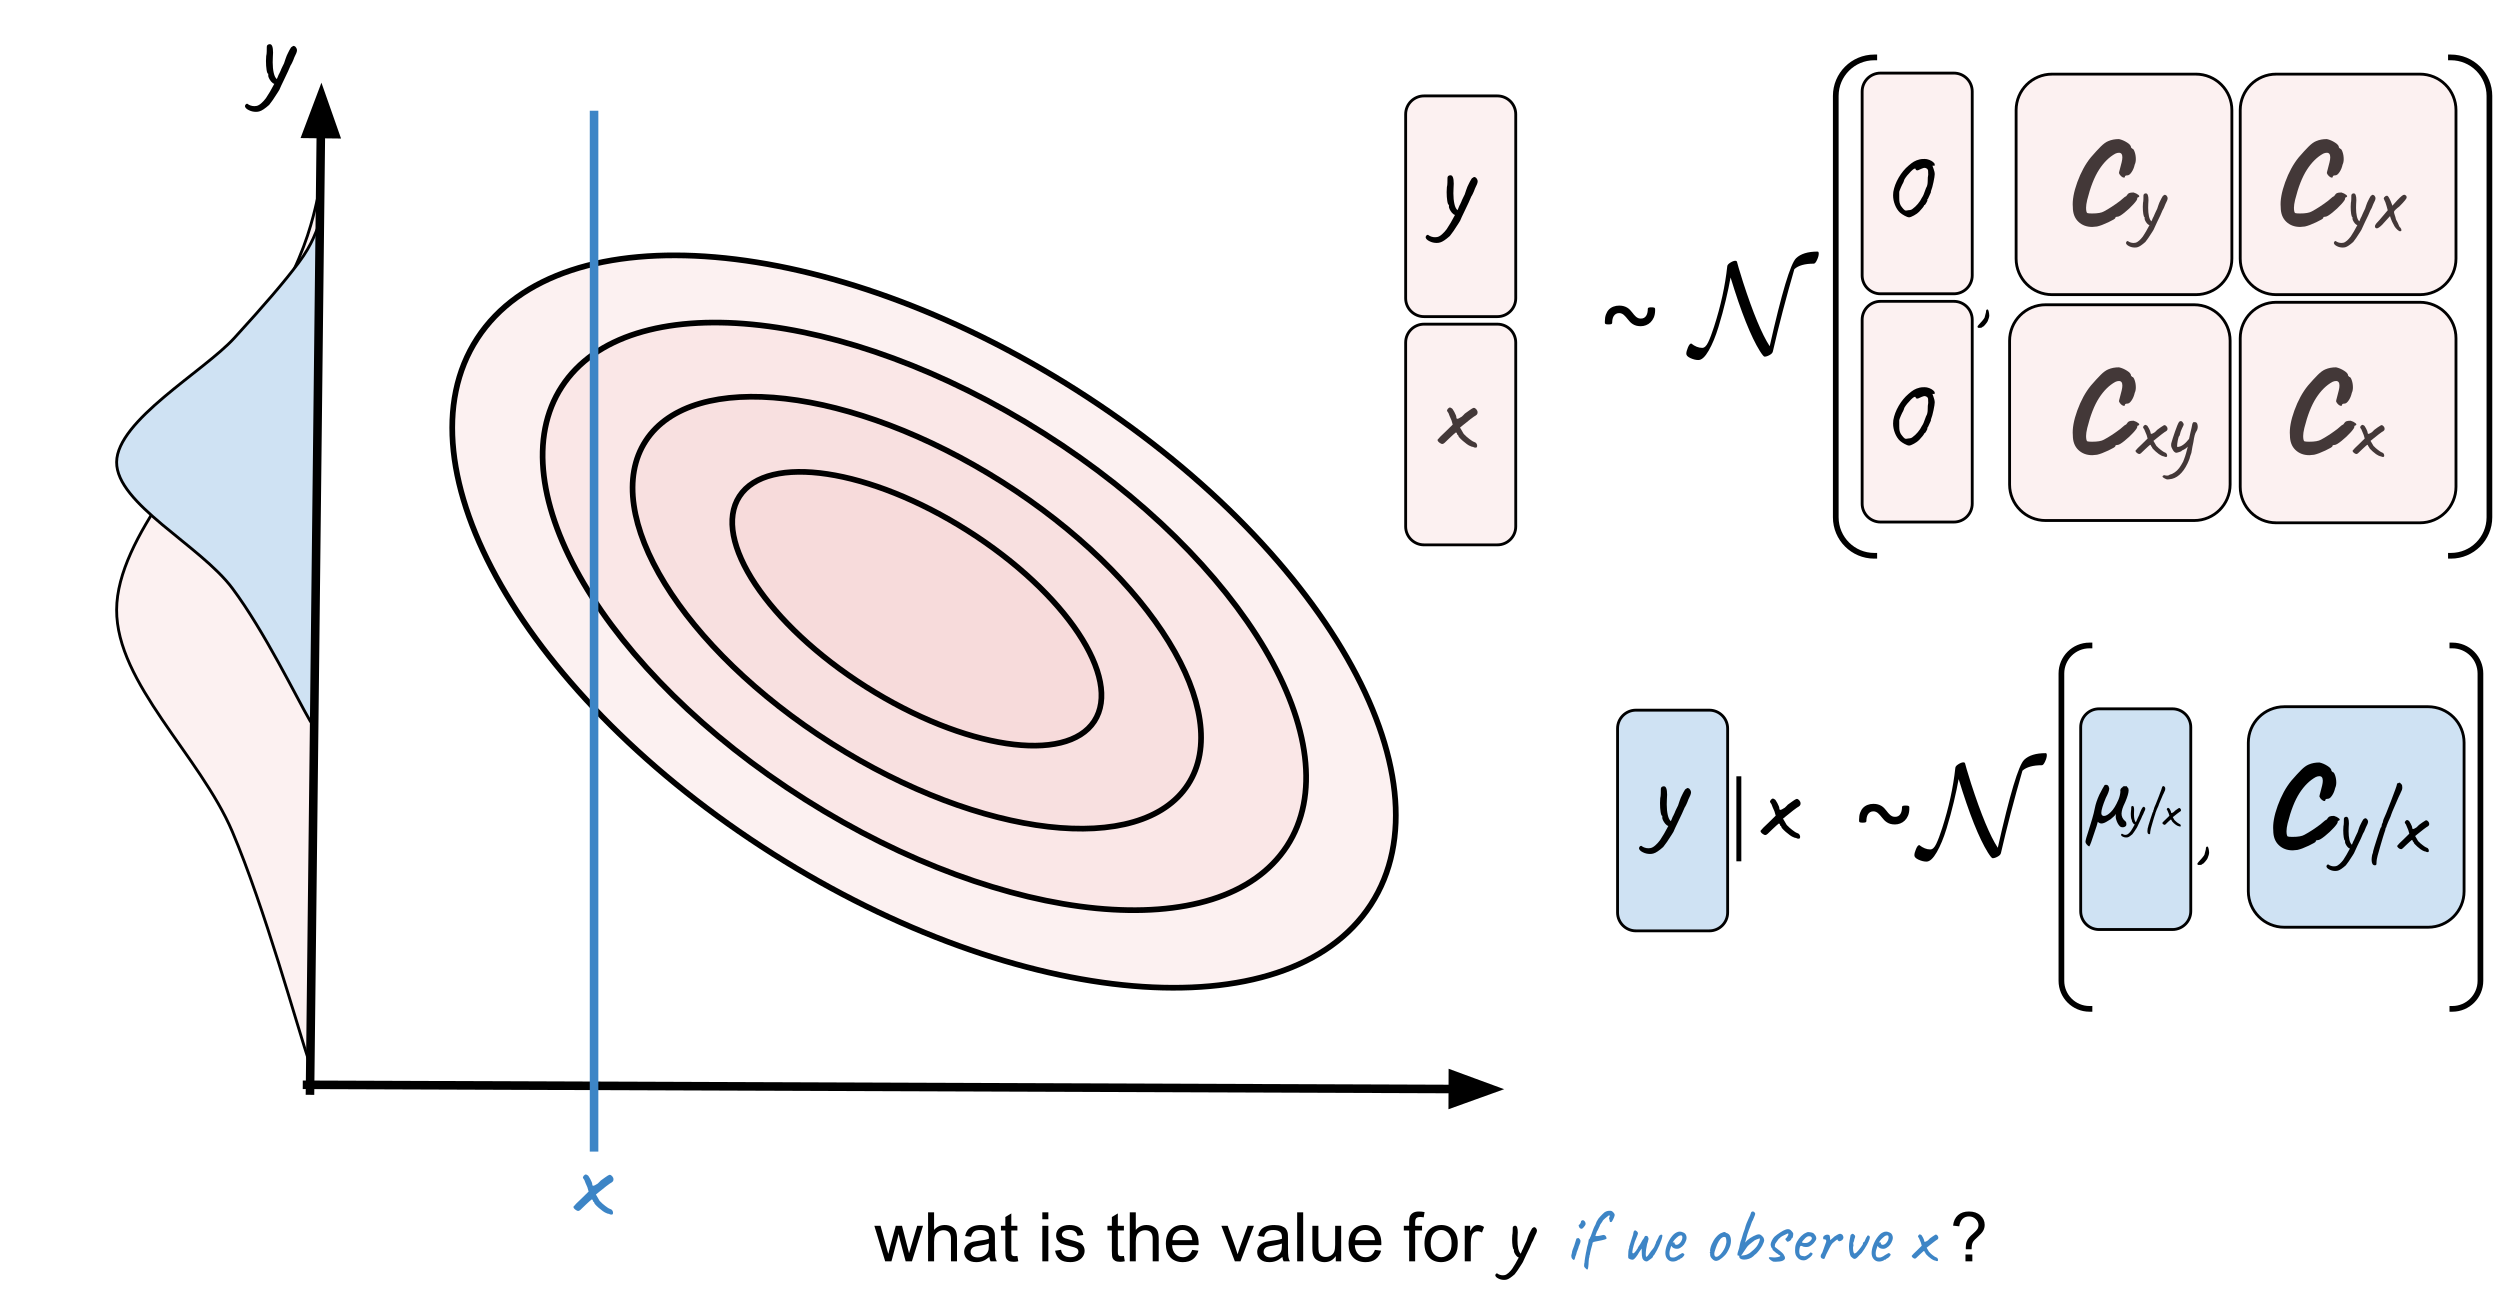 <svg version="1.1" viewBox="0.0 0.0 876.247 452.241" fill="none" stroke="none" stroke-linecap="square" stroke-miterlimit="10" xmlns:xlink="http://www.w3.org/1999/xlink" xmlns="http://www.w3.org/2000/svg"><clipPath id="p.0"><path d="m0 0l876.247 0l0 452.241l-876.247 0l0 -452.241z" clip-rule="nonzero"/></clipPath><g clip-path="url(#p.0)"><path fill="#000000" fill-opacity="0.0" d="m0 0l876.247 0l0 452.241l-876.247 0z" fill-rule="evenodd"/><path fill="#f4cccc" fill-opacity="0.276" d="m652.682 32.05l0 0c0 -3.552 2.879 -6.431 6.431 -6.431l25.722 0l0 0c1.705 0 3.341 0.678 4.547 1.883c1.206 1.206 1.883 2.842 1.883 4.547l0 64.493c0 3.552 -2.879 6.431 -6.431 6.431l-25.722 0c-3.552 0 -6.431 -2.879 -6.431 -6.431z" fill-rule="evenodd"/><path stroke="#000000" stroke-width="1.0" stroke-linejoin="round" stroke-linecap="butt" d="m652.682 32.05l0 0c0 -3.552 2.879 -6.431 6.431 -6.431l25.722 0l0 0c1.705 0 3.341 0.678 4.547 1.883c1.206 1.206 1.883 2.842 1.883 4.547l0 64.493c0 3.552 -2.879 6.431 -6.431 6.431l-25.722 0c-3.552 0 -6.431 -2.879 -6.431 -6.431z" fill-rule="evenodd"/><path fill="#f4cccc" fill-opacity="0.276" d="m652.682 112.05l0 0c0 -3.552 2.879 -6.431 6.431 -6.431l25.722 0l0 0c1.705 0 3.341 0.678 4.547 1.883c1.206 1.206 1.883 2.842 1.883 4.547l0 64.493c0 3.551 -2.879 6.431 -6.431 6.431l-25.722 0c-3.552 0 -6.431 -2.879 -6.431 -6.431z" fill-rule="evenodd"/><path stroke="#000000" stroke-width="1.0" stroke-linejoin="round" stroke-linecap="butt" d="m652.682 112.05l0 0c0 -3.552 2.879 -6.431 6.431 -6.431l25.722 0l0 0c1.705 0 3.341 0.678 4.547 1.883c1.206 1.206 1.883 2.842 1.883 4.547l0 64.493c0 3.551 -2.879 6.431 -6.431 6.431l-25.722 0c-3.552 0 -6.431 -2.879 -6.431 -6.431z" fill-rule="evenodd"/><path fill="#000000" fill-opacity="0.0" d="m643.435 33.617l0 0c0 -7.452 6.041 -13.494 13.494 -13.494l202.115 0c3.579 0 7.011 1.422 9.542 3.952c2.531 2.531 3.952 5.963 3.952 9.542l0 147.69c0 7.452 -6.041 13.494 -13.494 13.494l-202.115 0c-7.452 0 -13.494 -6.041 -13.494 -13.494z" fill-rule="evenodd"/><path fill="#000000" fill-opacity="0.0" d="m656.929 194.801c-7.452 0 -13.494 -6.041 -13.494 -13.494l0 -147.69l0 0c0 -7.452 6.041 -13.494 13.494 -13.494m202.115 0c3.579 0 7.011 1.422 9.542 3.952c2.531 2.531 3.952 5.963 3.952 9.542l0 147.69c0 7.452 -6.041 13.494 -13.494 13.494" fill-rule="evenodd"/><path stroke="#000000" stroke-width="2.0" stroke-linejoin="round" stroke-linecap="butt" d="m656.929 194.801c-7.452 0 -13.494 -6.041 -13.494 -13.494l0 -147.69l0 0c0 -7.452 6.041 -13.494 13.494 -13.494m202.115 0c3.579 0 7.011 1.422 9.542 3.952c2.531 2.531 3.952 5.963 3.952 9.542l0 147.69c0 7.452 -6.041 13.494 -13.494 13.494" fill-rule="evenodd"/><path fill="#f4cccc" fill-opacity="0.276" d="m492.682 40.05l0 0c0 -3.552 2.879 -6.431 6.431 -6.431l25.722 0l0 0c1.705 0 3.341 0.678 4.547 1.883c1.206 1.206 1.883 2.842 1.883 4.547l0 64.493c0 3.552 -2.879 6.431 -6.431 6.431l-25.722 0c-3.552 0 -6.431 -2.879 -6.431 -6.431z" fill-rule="evenodd"/><path stroke="#000000" stroke-width="1.0" stroke-linejoin="round" stroke-linecap="butt" d="m492.682 40.05l0 0c0 -3.552 2.879 -6.431 6.431 -6.431l25.722 0l0 0c1.705 0 3.341 0.678 4.547 1.883c1.206 1.206 1.883 2.842 1.883 4.547l0 64.493c0 3.552 -2.879 6.431 -6.431 6.431l-25.722 0c-3.552 0 -6.431 -2.879 -6.431 -6.431z" fill-rule="evenodd"/><path fill="#000000" fill-opacity="0.0" d="m709.292 25.84l146.866 0l0 51.244l-146.866 0z" fill-rule="evenodd"/><path fill="#000000" d="m735.01 79.387q-1.125 0.156 -1.672 0.156q-2.969 0 -4.891 -1.844q-1.922 -1.844 -1.922 -5.125q-0.312 -3.516 1.562 -8.703q1.891 -5.203 4.766 -8.734q2.0 -2.312 3.438 -3.75q1.438 -1.438 2.641 -1.922q1.672 -0.719 3.766 -0.719q1.438 0.312 2.828 1.203q1.406 0.875 1.406 1.75l0.406 0.406q0.469 0 0.859 1.156q0.406 1.156 0.406 2.516q0 1.125 -0.391 1.922q-0.328 1.516 -1.094 2.641q-0.75 1.125 -1.469 1.125q-0.875 0 -0.875 0.484q0 0.312 -0.328 0.312q-0.391 0 -0.953 -0.469q-0.562 -0.484 -0.797 -1.125q0 -0.25 0.312 -1.359q0.328 -1.125 0.641 -2.484q0.234 -0.969 0.234 -1.688q0 -1.594 -1.188 -1.594q-0.641 0 -1.281 0.312q-3.203 1.766 -5.688 5.609q-2.484 3.844 -4.156 10.563q-0.406 1.75 -0.406 2.797q0 0.797 0.125 1.281q0.125 0.469 0.281 0.562q0.406 0.156 1.672 0.156q2.969 0 4.172 -0.719q2.562 -1.359 5.672 -3.688q0.328 -0.234 0.969 -0.828q0.641 -0.609 1.188 -0.844q0.562 -0.891 1.047 -1.078q0.484 -0.203 1.516 -0.203q1.047 0.312 1.688 0.844q0.641 0.516 0 0.828q-0.25 0 -0.328 0.172q-0.078 0.156 -0.078 0.234q0.156 0.406 -1.281 2.0q-1.438 1.594 -3.203 3.0q-1.75 1.406 -2.391 1.406q-0.328 0 -0.562 0.078q-0.234 0.078 -0.234 0.391q0 0.328 -2.453 1.484q-2.438 1.156 -3.953 1.484z" fill-rule="nonzero"/><path fill="#000000" d="m759.238 68.45q0.516 0.516 0.516 1.062q0 0.578 -0.781 2.016q-0.25 0.734 -0.562 1.375q-0.297 0.641 -0.453 0.828l-0.734 1.703q-0.484 1.047 -1.188 2.453q-0.859 1.797 -1.219 2.656l-0.406 0.672q-1.609 2.562 -2.469 3.594q-1.766 1.562 -2.719 1.828q-0.422 0.125 -1.0 0.125q-1.047 0 -1.984 -0.469q-0.953 -0.469 -1.078 -1.078q-0.031 -0.219 0.156 -0.484q0.188 -0.25 0.422 -0.25q0.156 0 0.25 0.141q0.25 0.188 0.75 0.359q0.5 0.172 1.078 0.172q0.219 0 0.609 -0.062q0.641 -0.125 1.344 -0.766q0.703 -0.641 1.281 -1.406q1.078 -1.594 2.328 -4.0q-0.453 -0.125 -0.875 -0.625q-0.406 -0.5 -0.656 -1.031q-0.234 -0.547 -0.172 -0.812l0 -0.344q-0.281 0 -0.453 -1.094q-0.172 -1.094 -0.172 -2.531q0 -0.531 0.062 -1.375q0.125 -0.5 0.141 -1.25q0.016 -0.766 0.016 -0.984l0 -0.125q0 -0.391 0.078 -0.547q0.078 -0.156 0.266 -0.297q0.266 -0.125 0.516 -0.125q0.906 0 0.906 2.375q0 0.344 -0.078 1.375q-0.031 0.453 -0.031 1.344q0 1.656 0.281 2.938q0.297 1.281 0.875 1.766l0.188 -0.453q0.359 -0.922 0.547 -1.172q0.453 -0.938 0.516 -1.188q0.062 -0.234 0.344 -0.734l0.422 -0.875q0.062 -0.188 0.406 -1.219q0.359 -1.047 0.719 -1.688q0.125 -0.25 0.375 -0.75q0.266 -0.5 0.422 -0.719q0.156 -0.234 0.359 -0.297q0.25 -0.219 0.406 -0.219q0.125 0 0.453 0.188z" fill-rule="nonzero"/><path fill="#000000" d="m807.87 79.387q-1.125 0.156 -1.672 0.156q-2.969 0 -4.891 -1.844q-1.922 -1.844 -1.922 -5.125q-0.312 -3.516 1.562 -8.703q1.891 -5.203 4.766 -8.734q2.0 -2.312 3.438 -3.75q1.438 -1.438 2.641 -1.922q1.672 -0.719 3.766 -0.719q1.438 0.312 2.828 1.203q1.406 0.875 1.406 1.75l0.406 0.406q0.469 0 0.859 1.156q0.406 1.156 0.406 2.516q0 1.125 -0.391 1.922q-0.328 1.516 -1.094 2.641q-0.75 1.125 -1.469 1.125q-0.875 0 -0.875 0.484q0 0.312 -0.328 0.312q-0.391 0 -0.953 -0.469q-0.562 -0.484 -0.797 -1.125q0 -0.25 0.312 -1.359q0.328 -1.125 0.641 -2.484q0.234 -0.969 0.234 -1.688q0 -1.594 -1.188 -1.594q-0.641 0 -1.281 0.312q-3.203 1.766 -5.688 5.609q-2.484 3.844 -4.156 10.563q-0.406 1.75 -0.406 2.797q0 0.797 0.125 1.281q0.125 0.469 0.281 0.562q0.406 0.156 1.672 0.156q2.969 0 4.172 -0.719q2.562 -1.359 5.672 -3.688q0.328 -0.234 0.969 -0.828q0.641 -0.609 1.188 -0.844q0.562 -0.891 1.047 -1.078q0.484 -0.203 1.516 -0.203q1.047 0.312 1.688 0.844q0.641 0.516 0 0.828q-0.25 0 -0.328 0.172q-0.078 0.156 -0.078 0.234q0.156 0.406 -1.281 2.0q-1.438 1.594 -3.203 3.0q-1.75 1.406 -2.391 1.406q-0.328 0 -0.562 0.078q-0.234 0.078 -0.234 0.391q0 0.328 -2.453 1.484q-2.438 1.156 -3.953 1.484z" fill-rule="nonzero"/><path fill="#000000" d="m832.098 68.45q0.516 0.516 0.516 1.062q0 0.578 -0.781 2.016q-0.25 0.734 -0.562 1.375q-0.297 0.641 -0.453 0.828l-0.734 1.703q-0.484 1.047 -1.188 2.453q-0.859 1.797 -1.219 2.656l-0.406 0.672q-1.609 2.562 -2.469 3.594q-1.766 1.562 -2.719 1.828q-0.422 0.125 -1.0 0.125q-1.047 0 -1.984 -0.469q-0.953 -0.469 -1.078 -1.078q-0.031 -0.219 0.156 -0.484q0.188 -0.25 0.422 -0.25q0.156 0 0.25 0.141q0.25 0.188 0.75 0.359q0.5 0.172 1.078 0.172q0.219 0 0.609 -0.062q0.641 -0.125 1.344 -0.766q0.703 -0.641 1.281 -1.406q1.078 -1.594 2.328 -4.0q-0.453 -0.125 -0.875 -0.625q-0.406 -0.5 -0.656 -1.031q-0.234 -0.547 -0.172 -0.812l0 -0.344q-0.281 0 -0.453 -1.094q-0.172 -1.094 -0.172 -2.531q0 -0.531 0.062 -1.375q0.125 -0.5 0.141 -1.25q0.016 -0.766 0.016 -0.984l0 -0.125q0 -0.391 0.078 -0.547q0.078 -0.156 0.266 -0.297q0.266 -0.125 0.516 -0.125q0.906 0 0.906 2.375q0 0.344 -0.078 1.375q-0.031 0.453 -0.031 1.344q0 1.656 0.281 2.938q0.297 1.281 0.875 1.766l0.188 -0.453q0.359 -0.922 0.547 -1.172q0.453 -0.938 0.516 -1.188q0.062 -0.234 0.344 -0.734l0.422 -0.875q0.062 -0.188 0.406 -1.219q0.359 -1.047 0.719 -1.688q0.125 -0.25 0.375 -0.75q0.266 -0.5 0.422 -0.719q0.156 -0.234 0.359 -0.297q0.25 -0.219 0.406 -0.219q0.125 0 0.453 0.188zm9.271 11.391q0.031 0.062 0.109 0.203q0.094 0.125 0.125 0.188q0.094 0.25 0.094 0.422q0 0.375 -0.453 0.406q-0.344 0.031 -0.969 -0.547q-0.625 -0.562 -1.016 -1.203l-0.484 -0.938l0 0.031q-0.094 -0.219 -0.406 -0.828q-0.297 -0.609 -0.359 -0.891q-0.219 -0.734 -0.312 -0.938q-1.406 1.469 -2.047 2.25q-0.734 0.891 -1.422 1.438q-0.688 0.547 -1.047 0.609q-0.312 0.031 -0.547 -0.156q-0.219 -0.203 -0.219 -0.516q0 -0.484 0.516 -1.094q0.828 -0.828 2.422 -2.75l1.547 -1.828l-0.391 -1.438q-0.484 -1.703 -0.797 -2.141q-0.219 -0.422 -0.219 -0.547q0 -0.094 0.156 -0.422l0.062 -0.031q0.219 -0.25 0.406 -0.375q0.203 -0.125 0.422 -0.125q0.188 0 0.297 0.031q0.312 0.219 0.719 1.062q0.422 0.844 0.719 1.688l0 -0.031l0.25 0.734l1.734 -1.922q1.016 -1.062 1.547 -1.484q0.531 -0.438 0.875 -0.438q0.266 0 0.641 0.312q0.203 0.141 0.203 0.609q0.156 0.484 -2.594 3.234q-0.672 0.484 -1.188 0.984q-0.516 0.484 -0.641 0.781l0.031 0.094q-0.062 0.125 0.047 0.516q0.109 0.375 0.219 0.719q0.125 0.328 0.188 0.562l0.188 0.766q0.062 0.188 0.141 0.344q0.078 0.141 0.141 0.234q0.266 0.438 0.328 0.641l0 -0.031q0.156 0.375 0.578 1.344q0.125 0.219 0.156 0.219q0.188 0.125 0.25 0.25z" fill-rule="nonzero"/><path fill="#000000" fill-opacity="0.0" d="m709.292 105.84l146.866 0l0 51.244l-146.866 0z" fill-rule="evenodd"/><path fill="#000000" d="m735.01 159.387q-1.125 0.156 -1.672 0.156q-2.969 0 -4.891 -1.844q-1.922 -1.844 -1.922 -5.125q-0.312 -3.516 1.562 -8.703q1.891 -5.203 4.766 -8.734q2.0 -2.312 3.438 -3.75q1.438 -1.438 2.641 -1.922q1.672 -0.719 3.766 -0.719q1.438 0.312 2.828 1.203q1.406 0.875 1.406 1.75l0.406 0.406q0.469 0 0.859 1.156q0.406 1.156 0.406 2.516q0 1.125 -0.391 1.922q-0.328 1.516 -1.094 2.641q-0.75 1.125 -1.469 1.125q-0.875 0 -0.875 0.484q0 0.312 -0.328 0.312q-0.391 0 -0.953 -0.469q-0.562 -0.484 -0.797 -1.125q0 -0.25 0.312 -1.359q0.328 -1.125 0.641 -2.484q0.234 -0.969 0.234 -1.688q0 -1.594 -1.188 -1.594q-0.641 0 -1.281 0.312q-3.203 1.766 -5.688 5.609q-2.484 3.844 -4.156 10.562q-0.406 1.75 -0.406 2.797q0 0.797 0.125 1.281q0.125 0.469 0.281 0.562q0.406 0.156 1.672 0.156q2.969 0 4.172 -0.719q2.562 -1.359 5.672 -3.688q0.328 -0.234 0.969 -0.828q0.641 -0.609 1.188 -0.844q0.562 -0.891 1.047 -1.078q0.484 -0.203 1.516 -0.203q1.047 0.312 1.688 0.844q0.641 0.516 0 0.828q-0.25 0 -0.328 0.172q-0.078 0.156 -0.078 0.234q0.156 0.406 -1.281 2.0q-1.438 1.594 -3.203 3.0q-1.75 1.406 -2.391 1.406q-0.328 0 -0.562 0.078q-0.234 0.078 -0.234 0.391q0 0.328 -2.453 1.484q-2.438 1.156 -3.953 1.484z" fill-rule="nonzero"/><path fill="#000000" d="m759.207 160.168q-0.516 0 -0.672 -0.188q-0.203 0 -0.469 -0.094q-0.266 -0.109 -0.562 -0.234q-0.672 -0.281 -1.953 -1.406q-1.281 -1.125 -1.281 -1.5q0 -0.094 -0.031 -0.125q-0.031 -0.047 -0.125 -0.047q-0.031 -0.031 -0.109 -0.125q-0.078 -0.094 -0.078 -0.219q0 -0.125 -0.094 -0.219q-0.094 -0.109 -0.234 -0.109q-0.156 0.141 -0.672 0.578q-0.5 0.422 -1.047 0.969q-1.031 1.016 -1.422 1.359q-0.375 0.328 -0.594 0.328q-0.391 0 -0.891 -0.391q-0.484 -0.406 -0.484 -0.781q0.156 -0.234 0.812 -0.922q0.656 -0.688 1.391 -1.328l2.047 -2.016l-0.344 -1.219q-0.578 -1.25 -0.844 -2.016q-0.188 -0.25 -0.297 -0.422q-0.109 -0.188 -0.109 -0.312q0 -0.125 0.25 -0.484q0.359 -0.344 0.547 -0.344q0.156 0 0.453 0.188q0.25 0 0.812 1.078q0.562 1.062 0.562 1.484q0 0.422 0.281 0.422q0.328 0 1.25 -0.609q0.344 -0.328 0.547 -0.547q0.219 -0.219 0.281 -0.281q0.391 -0.297 1.203 -0.875q0.812 -0.578 1.047 -0.672q0.156 -0.094 0.25 -0.094q0.375 0 0.734 0.422q0.359 0.406 0.359 0.859q0 0.391 -0.203 0.609q-0.188 0.219 -0.828 0.578q-0.156 0.125 -1.0 0.734q-0.828 0.609 -2.078 1.656l-0.828 0.672l0.516 0.875q0.516 1.016 0.828 1.172q0.266 0.359 1.266 1.125q1.016 0.766 1.141 0.766q0.094 0 0.297 0.141q0.219 0.125 0.375 0.188q0.375 0.375 0.375 0.859q0 0.516 -0.375 0.516zm10.851 -11.781q0.25 0.516 0.25 1.125q0 0.953 -0.516 1.719q-0.312 0.453 -0.562 1.359q-0.234 0.891 -0.453 2.391q-0.297 1.219 -0.703 3.75q-0.516 1.344 -0.641 2.016q-0.031 0.188 -0.312 0.797q-0.266 0.609 -0.422 0.953q-1.25 2.594 -2.859 3.969q-1.594 1.375 -3.484 1.516q-0.516 0.062 -0.609 0.062q-0.281 0 -0.531 -0.109q-0.234 -0.094 -0.516 -0.25q-0.141 -0.062 -0.359 -0.219q-0.219 -0.156 -0.312 -0.25q-0.078 -0.078 -0.078 -0.172q0 -0.156 0.188 -0.328q0.203 -0.156 0.625 -0.156q0.219 0.141 0.766 0.141q0.547 0 0.641 -0.141q0.062 -0.062 0.375 -0.203q0.328 -0.141 0.734 -0.234q1.0 -0.484 1.781 -1.234q0.781 -0.75 1.453 -1.906q0.797 -1.219 1.062 -2.203q0.281 -0.672 0.641 -1.938q0.375 -1.266 0.609 -2.297l-0.422 0.391q-0.156 0.188 -0.797 0.562q-0.641 0.359 -0.766 0.359q-0.031 0 -0.094 0.031q-0.062 0.031 -0.062 0.141q0 0.125 -0.844 0.406q-0.828 0.266 -1.047 0.266q-0.328 0 -0.703 -0.328q-0.359 -0.344 -0.516 -0.672q-0.094 -0.219 -0.266 -0.5q-0.156 -0.297 -0.25 -0.562q-0.094 -0.281 -0.094 -0.625q0 -0.422 0.062 -0.641q0.391 -1.453 1.297 -4.062q0.906 -2.625 1.391 -3.359q0.25 -0.359 0.609 -0.359q0.484 0 0.766 0.516q0.297 0.375 0.297 0.641q0 0.188 -0.172 0.547q-0.156 0.344 -0.406 0.828q-0.125 0.344 -0.328 0.766q-0.188 0.422 -0.188 0.516q-0.031 0.125 -0.203 0.781q-0.156 0.656 -0.281 0.656q-0.219 0.188 -0.484 1.469q-0.25 1.281 -0.25 1.984q0 0.359 0.094 0.359q1.891 0 4.094 -2.828q0.297 -1.406 0.516 -2.359q0.422 -1.641 0.641 -2.922q0.188 -0.438 0.281 -0.516q0.109 -0.078 0.422 -0.078q0.391 0 0.547 0.062q0.156 0.062 0.391 0.375z" fill-rule="nonzero"/><path fill="#000000" d="m811.102 159.387q-1.125 0.156 -1.672 0.156q-2.969 0 -4.891 -1.844q-1.922 -1.844 -1.922 -5.125q-0.312 -3.516 1.562 -8.703q1.891 -5.203 4.766 -8.734q2.0 -2.312 3.438 -3.75q1.438 -1.438 2.641 -1.922q1.672 -0.719 3.766 -0.719q1.438 0.312 2.828 1.203q1.406 0.875 1.406 1.75l0.406 0.406q0.469 0 0.859 1.156q0.406 1.156 0.406 2.516q0 1.125 -0.391 1.922q-0.328 1.516 -1.094 2.641q-0.75 1.125 -1.469 1.125q-0.875 0 -0.875 0.484q0 0.312 -0.328 0.312q-0.391 0 -0.953 -0.469q-0.562 -0.484 -0.797 -1.125q0 -0.25 0.312 -1.359q0.328 -1.125 0.641 -2.484q0.234 -0.969 0.234 -1.688q0 -1.594 -1.188 -1.594q-0.641 0 -1.281 0.312q-3.203 1.766 -5.688 5.609q-2.484 3.844 -4.156 10.562q-0.406 1.75 -0.406 2.797q0 0.797 0.125 1.281q0.125 0.469 0.281 0.562q0.406 0.156 1.672 0.156q2.969 0 4.172 -0.719q2.562 -1.359 5.672 -3.688q0.328 -0.234 0.969 -0.828q0.641 -0.609 1.188 -0.844q0.562 -0.891 1.047 -1.078q0.484 -0.203 1.516 -0.203q1.047 0.312 1.688 0.844q0.641 0.516 0 0.828q-0.25 0 -0.328 0.172q-0.078 0.156 -0.078 0.234q0.156 0.406 -1.281 2.0q-1.438 1.594 -3.203 3.0q-1.75 1.406 -2.391 1.406q-0.328 0 -0.562 0.078q-0.234 0.078 -0.234 0.391q0 0.328 -2.453 1.484q-2.438 1.156 -3.953 1.484z" fill-rule="nonzero"/><path fill="#000000" d="m835.298 160.168q-0.516 0 -0.672 -0.188q-0.203 0 -0.469 -0.094q-0.266 -0.109 -0.562 -0.234q-0.672 -0.281 -1.953 -1.406q-1.281 -1.125 -1.281 -1.5q0 -0.094 -0.031 -0.125q-0.031 -0.047 -0.125 -0.047q-0.031 -0.031 -0.109 -0.125q-0.078 -0.094 -0.078 -0.219q0 -0.125 -0.094 -0.219q-0.094 -0.109 -0.234 -0.109q-0.156 0.141 -0.672 0.578q-0.5 0.422 -1.047 0.969q-1.031 1.016 -1.422 1.359q-0.375 0.328 -0.594 0.328q-0.391 0 -0.891 -0.391q-0.484 -0.406 -0.484 -0.781q0.156 -0.234 0.812 -0.922q0.656 -0.688 1.391 -1.328l2.047 -2.016l-0.344 -1.219q-0.578 -1.25 -0.844 -2.016q-0.188 -0.25 -0.297 -0.422q-0.109 -0.188 -0.109 -0.312q0 -0.125 0.25 -0.484q0.359 -0.344 0.547 -0.344q0.156 0 0.453 0.188q0.25 0 0.812 1.078q0.562 1.062 0.562 1.484q0 0.422 0.281 0.422q0.328 0 1.25 -0.609q0.344 -0.328 0.547 -0.547q0.219 -0.219 0.281 -0.281q0.391 -0.297 1.203 -0.875q0.812 -0.578 1.047 -0.672q0.156 -0.094 0.25 -0.094q0.375 0 0.734 0.422q0.359 0.406 0.359 0.859q0 0.391 -0.203 0.609q-0.188 0.219 -0.828 0.578q-0.156 0.125 -1.0 0.734q-0.828 0.609 -2.078 1.656l-0.828 0.672l0.516 0.875q0.516 1.016 0.828 1.172q0.266 0.359 1.266 1.125q1.016 0.766 1.141 0.766q0.094 0 0.297 0.141q0.219 0.125 0.375 0.188q0.375 0.375 0.375 0.859q0 0.516 -0.375 0.516z" fill-rule="nonzero"/><path fill="#000000" fill-opacity="0.0" d="m581.766 68.817l61.669 0l0 77.291l-61.669 0z" fill-rule="evenodd"/><path fill="#000000" d="m592.516 125.522q-1.469 -0.672 -1.469 -1.531q0 -0.859 0.578 -2.219q0.578 -1.375 1.156 -1.375q1.922 1.531 3.844 1.531q1.156 0 2.078 -1.938q0.938 -1.953 2.094 -5.547q3.5 -10.844 4.609 -21.125q0.047 -0.625 1.078 -1.266q1.031 -0.656 1.797 -0.656q0.391 0 0.531 0.359q0.141 0.359 0.578 2.094l1.531 4.984q5.281 16.281 9.359 22.516q6.297 -28.031 9.266 -30.859q2.406 -2.312 7.531 -2.312q0.391 0 0.391 0.734q0 0.906 -0.609 2.203q-0.594 1.297 -1.125 1.297q-4.703 0 -6.812 1.922q-4.406 15.203 -7.531 28.844q-0.141 0.719 -1.156 1.266q-1.0 0.562 -1.766 0.562q-0.391 0 -1.641 -1.969q-4.703 -7.547 -10.266 -25.781q-0.625 3.547 -1.688 8.0q-1.047 4.438 -2.562 9.391q-1.516 4.938 -3.422 8.25q-1.891 3.297 -3.609 3.297q-1.297 0 -2.766 -0.672z" fill-rule="nonzero"/><path fill="#000000" fill-opacity="0.0" d="m552.32 81.84l45.323 0l0 51.244l-45.323 0z" fill-rule="evenodd"/><path fill="#000000" d="m580.117 108.99q-0.047 1.328 -0.484 2.328q-0.438 0.984 -1.125 1.656q-0.688 0.672 -1.594 1.016q-0.891 0.344 -1.828 0.344q-0.938 0 -1.625 -0.203q-0.672 -0.203 -1.203 -0.547q-0.531 -0.344 -0.938 -0.766q-0.391 -0.438 -0.75 -0.875q-0.359 -0.453 -0.703 -0.844q-0.328 -0.391 -0.688 -0.688q-0.344 -0.312 -0.75 -0.484q-0.406 -0.188 -0.938 -0.188q-0.656 0 -1.125 0.297q-0.453 0.281 -0.75 0.75q-0.297 0.469 -0.422 1.078q-0.125 0.594 -0.125 1.281q0 0.344 -0.328 0.453q-0.328 0.109 -0.953 0.109q-0.391 0 -0.641 -0.031q-0.25 -0.047 -0.391 -0.109q-0.141 -0.078 -0.203 -0.188q-0.047 -0.125 -0.047 -0.25l0 -0.531q0 -1.344 0.375 -2.375q0.375 -1.031 1.031 -1.719q0.672 -0.688 1.594 -1.031q0.938 -0.359 2.031 -0.359q0.906 0 1.594 0.203q0.703 0.203 1.234 0.531q0.531 0.328 0.938 0.75q0.406 0.422 0.75 0.875q0.359 0.453 0.672 0.844q0.328 0.391 0.672 0.688q0.359 0.297 0.766 0.484q0.422 0.172 0.969 0.172q0.641 0 1.094 -0.25q0.469 -0.266 0.75 -0.719q0.297 -0.453 0.438 -1.078q0.141 -0.625 0.141 -1.375q0 -0.312 0.312 -0.422q0.328 -0.109 0.953 -0.109q0.375 0 0.625 0.031q0.25 0.031 0.406 0.109q0.156 0.078 0.219 0.203q0.062 0.109 0.047 0.281l0 0.656z" fill-rule="nonzero"/><path fill="#000000" fill-opacity="0.0" d="m648.884 29.624l42.992 0l0 70.016l-42.992 0z" fill-rule="evenodd"/><path fill="#000000" d="m669.087 76.18q-0.438 0 -1.484 -0.547q-1.031 -0.562 -1.641 -1.094q-1.125 -1.078 -1.781 -2.734q-0.656 -1.656 -0.656 -3.375q0 -0.359 0.078 -1.172q0.438 -2.516 1.891 -5.016q1.469 -2.5 3.438 -4.172q1.031 -0.922 1.891 -1.422q0.859 -0.5 2.016 -0.781q0.562 -0.156 1.766 -0.156q0.766 0 1.578 0.312q0.828 0.312 1.375 0.781q0.562 0.453 0.562 0.859q0 0.359 -0.062 0.438q-0.047 0.078 -0.328 -0.031l-0.406 0l0.406 1.156q0.156 0.359 0.266 0.875q0.125 0.516 0.125 0.969q0 0.719 -0.438 2.781q-0.438 2.047 -0.75 2.766q-0.172 0.328 -0.172 0.844l-1.0 2.203q-0.156 0.125 -0.234 0.281q-0.078 0.156 0.047 0.281q0 0.156 -0.422 0.906q-0.422 0.734 -0.547 0.734q-0.031 0 -0.125 0.016q-0.078 0.016 -0.078 0.141q0 0.156 -0.547 0.844q-0.531 0.672 -1.203 1.359q-0.609 0.641 -1.797 1.297q-1.172 0.656 -1.766 0.656zm-0.125 -2.516q0.969 0 1.516 -0.562q0.766 -0.516 1.703 -1.609q0.938 -1.109 1.391 -2.109q0.391 -0.562 0.641 -1.156q0.266 -0.609 0.875 -2.359q0.281 -0.406 0.422 -1.016q0.141 -0.625 0.141 -1.141q0 -1.766 0.188 -2.484q0 -1.125 -0.047 -1.422q-0.031 -0.297 -0.312 -0.625q-0.438 -0.359 -0.953 -0.359q-0.281 0 -1.047 0.312q-0.75 0.297 -1.078 0.484q-0.234 0.094 -0.359 0.094q-0.234 0 -0.422 -0.094q-0.172 -0.109 -0.172 -0.281q0 -0.266 -0.25 -0.266q-0.312 0 -0.875 0.484q-0.562 0.469 -1.203 1.234q-0.641 0.641 -1.188 1.422q-0.531 0.766 -0.531 0.938q0 0.109 -0.141 0.438q-0.141 0.312 -0.219 0.516q-0.281 0.438 -0.766 1.547q-0.469 1.094 -0.594 1.578l0 2.156q0 1.0 0.125 1.562q0.125 0.562 0.438 1.156q0.156 0.281 0.516 0.688q0.359 0.391 0.438 0.516q0.281 0.281 0.453 0.391q0.188 0.094 0.469 0.094q0.328 0 0.844 -0.125z" fill-rule="nonzero"/><path fill="#000000" fill-opacity="0.0" d="m683.049 72.664l50.331 0l0 31.181l-50.331 0z" fill-rule="evenodd"/><path fill="#000000" d="m693.706 114.916q-0.344 0 -0.406 -0.031q-0.062 -0.031 -0.188 -0.297q0 -0.188 0.125 -0.375q0.125 -0.172 0.312 -0.391q0.547 -0.547 1.188 -1.312q0.641 -0.766 0.859 -1.188q0.234 -0.703 0.484 -1.875q0 -0.641 0.156 -0.812q0.203 -0.188 0.359 -0.188q0.375 0 0.578 1.438q0.062 0.453 0.062 0.672q0 0.734 -0.547 2.016q-0.125 0.328 -0.781 1.109q-0.656 0.781 -0.781 0.781q-0.172 0 -0.453 0.297q-0.094 0.094 -0.375 0.125q-0.266 0.031 -0.594 0.031z" fill-rule="nonzero"/><path fill="#f4cccc" fill-opacity="0.276" d="m706.647 38.587l0 0c0 -6.961 5.643 -12.604 12.604 -12.604l50.414 0l0 0c3.343 0 6.549 1.328 8.912 3.692c2.364 2.364 3.692 5.57 3.692 8.912l0 52.083c0 6.961 -5.643 12.604 -12.604 12.604l-50.414 0l0 0c-6.961 0 -12.604 -5.643 -12.604 -12.604z" fill-rule="evenodd"/><path stroke="#000000" stroke-width="1.0" stroke-linejoin="round" stroke-linecap="butt" d="m706.647 38.587l0 0c0 -6.961 5.643 -12.604 12.604 -12.604l50.414 0l0 0c3.343 0 6.549 1.328 8.912 3.692c2.364 2.364 3.692 5.57 3.692 8.912l0 52.083c0 6.961 -5.643 12.604 -12.604 12.604l-50.414 0l0 0c-6.961 0 -12.604 -5.643 -12.604 -12.604z" fill-rule="evenodd"/><path fill="#f4cccc" fill-opacity="0.276" d="m785.197 118.553l0 0c0 -6.961 5.643 -12.604 12.604 -12.604l50.414 0l0 0c3.343 0 6.549 1.328 8.912 3.692c2.364 2.364 3.692 5.57 3.692 8.912l0 52.083c0 6.961 -5.643 12.604 -12.604 12.604l-50.414 0l0 0c-6.961 0 -12.604 -5.643 -12.604 -12.604z" fill-rule="evenodd"/><path stroke="#000000" stroke-width="1.0" stroke-linejoin="round" stroke-linecap="butt" d="m785.197 118.553l0 0c0 -6.961 5.643 -12.604 12.604 -12.604l50.414 0l0 0c3.343 0 6.549 1.328 8.912 3.692c2.364 2.364 3.692 5.57 3.692 8.912l0 52.083c0 6.961 -5.643 12.604 -12.604 12.604l-50.414 0l0 0c-6.961 0 -12.604 -5.643 -12.604 -12.604z" fill-rule="evenodd"/><path fill="#f4cccc" fill-opacity="0.276" d="m785.197 38.587l0 0c0 -6.961 5.643 -12.604 12.604 -12.604l50.414 0l0 0c3.343 0 6.549 1.328 8.912 3.692c2.364 2.364 3.692 5.57 3.692 8.912l0 52.083c0 6.961 -5.643 12.604 -12.604 12.604l-50.414 0l0 0c-6.961 0 -12.604 -5.643 -12.604 -12.604z" fill-rule="evenodd"/><path stroke="#000000" stroke-width="1.0" stroke-linejoin="round" stroke-linecap="butt" d="m785.197 38.587l0 0c0 -6.961 5.643 -12.604 12.604 -12.604l50.414 0l0 0c3.343 0 6.549 1.328 8.912 3.692c2.364 2.364 3.692 5.57 3.692 8.912l0 52.083c0 6.961 -5.643 12.604 -12.604 12.604l-50.414 0l0 0c-6.961 0 -12.604 -5.643 -12.604 -12.604z" fill-rule="evenodd"/><path fill="#f4cccc" fill-opacity="0.276" d="m716.966 182.44l0 0c-6.961 0 -12.604 -5.643 -12.604 -12.604l0 -50.414l0 0c0 -3.343 1.328 -6.549 3.692 -8.912c2.364 -2.364 5.57 -3.692 8.912 -3.692l52.083 0c6.961 0 12.604 5.643 12.604 12.604l0 50.414l0 0c0 6.961 -5.643 12.604 -12.604 12.604z" fill-rule="evenodd"/><path stroke="#000000" stroke-width="1.0" stroke-linejoin="round" stroke-linecap="butt" d="m716.966 182.44l0 0c-6.961 0 -12.604 -5.643 -12.604 -12.604l0 -50.414l0 0c0 -3.343 1.328 -6.549 3.692 -8.912c2.364 -2.364 5.57 -3.692 8.912 -3.692l52.083 0c6.961 0 12.604 5.643 12.604 12.604l0 50.414l0 0c0 6.961 -5.643 12.604 -12.604 12.604z" fill-rule="evenodd"/><path fill="#000000" fill-opacity="0.0" d="m648.884 109.624l42.992 0l0 70.016l-42.992 0z" fill-rule="evenodd"/><path fill="#000000" d="m669.087 156.18q-0.438 0 -1.484 -0.547q-1.031 -0.562 -1.641 -1.094q-1.125 -1.078 -1.781 -2.734q-0.656 -1.656 -0.656 -3.375q0 -0.359 0.078 -1.172q0.438 -2.516 1.891 -5.016q1.469 -2.5 3.438 -4.172q1.031 -0.922 1.891 -1.422q0.859 -0.5 2.016 -0.781q0.562 -0.156 1.766 -0.156q0.766 0 1.578 0.312q0.828 0.312 1.375 0.781q0.562 0.453 0.562 0.859q0 0.359 -0.062 0.438q-0.047 0.078 -0.328 -0.031l-0.406 0l0.406 1.156q0.156 0.359 0.266 0.875q0.125 0.516 0.125 0.969q0 0.719 -0.438 2.781q-0.438 2.047 -0.75 2.766q-0.172 0.328 -0.172 0.844l-1.0 2.203q-0.156 0.125 -0.234 0.281q-0.078 0.156 0.047 0.281q0 0.156 -0.422 0.906q-0.422 0.734 -0.547 0.734q-0.031 0 -0.125 0.016q-0.078 0.016 -0.078 0.141q0 0.156 -0.547 0.844q-0.531 0.672 -1.203 1.359q-0.609 0.641 -1.797 1.297q-1.172 0.656 -1.766 0.656zm-0.125 -2.516q0.969 0 1.516 -0.562q0.766 -0.516 1.703 -1.609q0.938 -1.109 1.391 -2.109q0.391 -0.562 0.641 -1.156q0.266 -0.609 0.875 -2.359q0.281 -0.406 0.422 -1.016q0.141 -0.625 0.141 -1.141q0 -1.766 0.188 -2.484q0 -1.125 -0.047 -1.422q-0.031 -0.297 -0.312 -0.625q-0.438 -0.359 -0.953 -0.359q-0.281 0 -1.047 0.312q-0.75 0.297 -1.078 0.484q-0.234 0.094 -0.359 0.094q-0.234 0 -0.422 -0.094q-0.172 -0.109 -0.172 -0.281q0 -0.266 -0.25 -0.266q-0.312 0 -0.875 0.484q-0.562 0.469 -1.203 1.234q-0.641 0.641 -1.188 1.422q-0.531 0.766 -0.531 0.938q0 0.109 -0.141 0.438q-0.141 0.312 -0.219 0.516q-0.281 0.438 -0.766 1.547q-0.469 1.094 -0.594 1.578l0 2.156q0 1.0 0.125 1.562q0.125 0.562 0.438 1.156q0.156 0.281 0.516 0.688q0.359 0.391 0.438 0.516q0.281 0.281 0.453 0.391q0.188 0.094 0.469 0.094q0.328 0 0.844 -0.125z" fill-rule="nonzero"/><path fill="#000000" fill-opacity="0.0" d="m492.61 29.624l42.992 0l0 70.016l-42.992 0z" fill-rule="evenodd"/><path fill="#000000" d="m517.298 62.258q0.625 0.641 0.625 1.328q0 0.719 -0.953 2.516q-0.312 0.922 -0.703 1.719q-0.375 0.797 -0.578 1.047l-0.922 2.109q-0.594 1.328 -1.469 3.094q-1.094 2.234 -1.531 3.312l-0.516 0.844q-2.0 3.203 -3.078 4.484q-2.203 1.953 -3.406 2.266q-0.516 0.172 -1.234 0.172q-1.328 0 -2.5 -0.594q-1.188 -0.578 -1.344 -1.328q-0.031 -0.281 0.203 -0.609q0.234 -0.312 0.516 -0.312q0.203 0 0.328 0.156q0.312 0.25 0.938 0.469q0.625 0.219 1.344 0.219q0.281 0 0.75 -0.078q0.797 -0.172 1.672 -0.969q0.891 -0.797 1.609 -1.766q1.359 -2.0 2.922 -5.0q-0.562 -0.156 -1.078 -0.766q-0.516 -0.625 -0.828 -1.297q-0.297 -0.688 -0.219 -1.016l0 -0.438q-0.359 0 -0.578 -1.359q-0.219 -1.359 -0.219 -3.156q0 -0.688 0.078 -1.719q0.172 -0.641 0.188 -1.578q0.016 -0.937 0.016 -1.219l0 -0.172q0 -0.469 0.094 -0.672q0.109 -0.203 0.344 -0.359q0.328 -0.156 0.641 -0.156q1.125 0 1.125 2.953q0 0.438 -0.078 1.719q-0.047 0.562 -0.047 1.688q0 2.078 0.359 3.688q0.359 1.594 1.078 2.188l0.25 -0.562q0.438 -1.156 0.672 -1.484q0.562 -1.156 0.641 -1.469q0.078 -0.281 0.438 -0.922l0.531 -1.078q0.078 -0.25 0.516 -1.547q0.438 -1.297 0.875 -2.094q0.156 -0.328 0.469 -0.937q0.328 -0.625 0.531 -0.906q0.203 -0.281 0.438 -0.359q0.328 -0.281 0.531 -0.281q0.156 0 0.562 0.234z" fill-rule="nonzero"/><path fill="#000000" fill-opacity="0.0" d="m492.61 109.624l42.992 0l0 70.016l-42.992 0z" fill-rule="evenodd"/><path fill="#000000" d="m517.251 156.899q-0.641 0 -0.844 -0.234q-0.234 0 -0.578 -0.109q-0.344 -0.125 -0.703 -0.297q-0.828 -0.359 -2.438 -1.75q-1.594 -1.406 -1.594 -1.891q0 -0.109 -0.047 -0.141q-0.031 -0.047 -0.156 -0.047q-0.047 -0.047 -0.141 -0.156q-0.094 -0.125 -0.094 -0.297q0 -0.156 -0.125 -0.266q-0.125 -0.125 -0.281 -0.125q-0.203 0.156 -0.844 0.703q-0.641 0.531 -1.312 1.219q-1.281 1.281 -1.766 1.703q-0.484 0.406 -0.766 0.406q-0.469 0 -1.094 -0.5q-0.625 -0.5 -0.625 -0.969q0.203 -0.281 1.016 -1.141q0.828 -0.859 1.75 -1.672l2.562 -2.516l-0.438 -1.516q-0.719 -1.562 -1.047 -2.516q-0.234 -0.328 -0.375 -0.547q-0.141 -0.219 -0.141 -0.375q0 -0.156 0.312 -0.609q0.438 -0.438 0.688 -0.438q0.203 0 0.562 0.25q0.312 0 1.016 1.344q0.703 1.328 0.703 1.844q0 0.531 0.359 0.531q0.391 0 1.562 -0.766q0.438 -0.406 0.688 -0.672q0.266 -0.281 0.344 -0.375q0.484 -0.359 1.5 -1.078q1.016 -0.719 1.297 -0.828q0.203 -0.125 0.328 -0.125q0.484 0 0.922 0.516q0.438 0.516 0.438 1.078q0 0.484 -0.25 0.766q-0.234 0.281 -1.031 0.719q-0.203 0.156 -1.25 0.922q-1.031 0.766 -2.594 2.078l-1.031 0.844l0.641 1.078q0.641 1.281 1.031 1.484q0.328 0.438 1.578 1.406q1.266 0.953 1.422 0.953q0.125 0 0.375 0.156q0.266 0.156 0.469 0.234q0.484 0.484 0.484 1.078q0 0.641 -0.484 0.641z" fill-rule="nonzero"/><path fill="#f4cccc" fill-opacity="0.276" d="m492.682 120.05l0 0c0 -3.552 2.879 -6.431 6.431 -6.431l25.722 0l0 0c1.705 0 3.341 0.678 4.547 1.883c1.206 1.206 1.883 2.842 1.883 4.547l0 64.493c0 3.551 -2.879 6.431 -6.431 6.431l-25.722 0c-3.552 0 -6.431 -2.879 -6.431 -6.431z" fill-rule="evenodd"/><path stroke="#000000" stroke-width="1.0" stroke-linejoin="round" stroke-linecap="butt" d="m492.682 120.05l0 0c0 -3.552 2.879 -6.431 6.431 -6.431l25.722 0l0 0c1.705 0 3.341 0.678 4.547 1.883c1.206 1.206 1.883 2.842 1.883 4.547l0 64.493c0 3.551 -2.879 6.431 -6.431 6.431l-25.722 0c-3.552 0 -6.431 -2.879 -6.431 -6.431z" fill-rule="evenodd"/><path fill="#f4cccc" fill-opacity="0.276" d="m112.014 66.782c-1.219 3.989 -2.326 12.189 -7.312 23.934c-4.986 11.745 -11.969 26.039 -22.606 46.538c-10.637 20.499 -41.107 50.748 -41.218 76.454c-0.111 25.706 29.252 51.192 40.554 77.785c11.302 26.593 22.714 68.145 27.257 81.774" fill-rule="evenodd"/><path stroke="#000000" stroke-width="1.0" stroke-linejoin="round" stroke-linecap="butt" d="m112.014 66.782c-1.219 3.989 -2.326 12.189 -7.312 23.934c-4.986 11.745 -11.969 26.039 -22.606 46.538c-10.637 20.499 -41.107 50.748 -41.218 76.454c-0.111 25.706 29.252 51.192 40.554 77.785c11.302 26.593 22.714 68.145 27.257 81.774" fill-rule="evenodd"/><path fill="#cfe2f3" d="m112.014 78.441c-1.219 2.268 -2.326 6.929 -7.312 13.607c-4.986 6.677 -11.969 14.803 -22.606 26.457c-10.637 11.654 -41.107 28.85 -41.218 43.464c-0.111 14.614 29.252 29.102 40.554 44.221c11.302 15.118 22.714 38.741 27.257 46.489" fill-rule="evenodd"/><path stroke="#000000" stroke-width="1.0" stroke-linejoin="round" stroke-linecap="butt" d="m112.014 78.441c-1.219 2.268 -2.326 6.929 -7.312 13.607c-4.986 6.677 -11.969 14.803 -22.606 26.457c-10.637 11.654 -41.107 28.85 -41.218 43.464c-0.111 14.614 29.252 29.102 40.554 44.221c11.302 15.118 22.714 38.741 27.257 46.489" fill-rule="evenodd"/><path fill="#f4cccc" fill-opacity="0.276" d="m167.289 118.611l0 0c29.284 -44.948 123.128 -36.953 209.606 17.858l0 0c86.478 54.811 132.843 135.682 103.559 180.63l0 0c-29.284 44.948 -123.128 36.953 -209.606 -17.858l0 0c-86.478 -54.811 -132.843 -135.682 -103.559 -180.63z" fill-rule="evenodd"/><path stroke="#000000" stroke-width="2.0" stroke-linejoin="round" stroke-linecap="butt" d="m167.289 118.611l0 0c29.284 -44.948 123.128 -36.953 209.606 17.858l0 0c86.478 54.811 132.843 135.682 103.559 180.63l0 0c-29.284 44.948 -123.128 36.953 -209.606 -17.858l0 0c-86.478 -54.811 -132.843 -135.682 -103.559 -180.63z" fill-rule="evenodd"/><path fill="#f4cccc" fill-opacity="0.276" d="m196.924 135.501l0 0c23.092 -35.442 98.703 -28.116 168.882 16.362l0 0c70.179 44.478 108.351 109.267 85.26 144.709l0 0c-23.092 35.442 -98.703 28.116 -168.882 -16.362l0 0c-70.179 -44.478 -108.351 -109.267 -85.26 -144.709z" fill-rule="evenodd"/><path stroke="#000000" stroke-width="2.0" stroke-linejoin="round" stroke-linecap="butt" d="m196.924 135.501l0 0c23.092 -35.442 98.703 -28.116 168.882 16.362l0 0c70.179 44.478 108.351 109.267 85.26 144.709l0 0c-23.092 35.442 -98.703 28.116 -168.882 -16.362l0 0c-70.179 -44.478 -108.351 -109.267 -85.26 -144.709z" fill-rule="evenodd"/><path fill="#f4cccc" fill-opacity="0.276" d="m226.323 154.516l0 0c16.49 -25.318 72.402 -18.874 124.882 14.394l0 0c52.48 33.268 81.656 80.761 65.165 106.079l0 0c-16.49 25.318 -72.402 18.874 -124.882 -14.394l0 0c-52.48 -33.268 -81.656 -80.761 -65.165 -106.079z" fill-rule="evenodd"/><path stroke="#000000" stroke-width="2.0" stroke-linejoin="round" stroke-linecap="butt" d="m226.323 154.516l0 0c16.49 -25.318 72.402 -18.874 124.882 14.394l0 0c52.48 33.268 81.656 80.761 65.165 106.079l0 0c-16.49 25.318 -72.402 18.874 -124.882 -14.394l0 0c-52.48 -33.268 -81.656 -80.761 -65.165 -106.079z" fill-rule="evenodd"/><path fill="#f4cccc" fill-opacity="0.276" d="m259.169 173.951l0 0c9.845 -15.107 45.67 -9.707 80.016 12.063l0 0c34.346 21.77 54.208 51.664 44.362 66.772l0 0c-9.845 15.107 -45.67 9.707 -80.016 -12.063l0 0c-34.346 -21.77 -54.208 -51.664 -44.362 -66.772z" fill-rule="evenodd"/><path stroke="#000000" stroke-width="2.0" stroke-linejoin="round" stroke-linecap="butt" d="m259.169 173.951l0 0c9.845 -15.107 45.67 -9.707 80.016 12.063l0 0c34.346 21.77 54.208 51.664 44.362 66.772l0 0c-9.845 15.107 -45.67 9.707 -80.016 -12.063l0 0c-34.346 -21.77 -54.208 -51.664 -44.362 -66.772z" fill-rule="evenodd"/><path fill="#000000" fill-opacity="0.0" d="m107.619 380.221l419.591 1.543" fill-rule="evenodd"/><path stroke="#000000" stroke-width="3.0" stroke-linejoin="round" stroke-linecap="butt" d="m107.619 380.221l401.591 1.477" fill-rule="evenodd"/><path fill="#000000" stroke="#000000" stroke-width="3.0" stroke-linecap="butt" d="m509.191 386.654l13.632 -4.905l-13.596 -5.005z" fill-rule="evenodd"/><path fill="#000000" fill-opacity="0.0" d="m108.662 382.236l4.0 -353.26" fill-rule="evenodd"/><path stroke="#000000" stroke-width="3.0" stroke-linejoin="round" stroke-linecap="butt" d="m108.662 382.236l3.796 -335.261" fill-rule="evenodd"/><path fill="#000000" stroke="#000000" stroke-width="3.0" stroke-linecap="butt" d="m117.413 47.031l-4.801 -13.67l-5.109 13.557z" fill-rule="evenodd"/><path fill="#000000" fill-opacity="0.0" d="m189.742 378.443l59.843 0l0 64.346l-59.843 0z" fill-rule="evenodd"/><path fill="#3d85c6" d="m214.383 425.718q-0.641 0 -0.844 -0.234q-0.234 0 -0.578 -0.109q-0.344 -0.125 -0.703 -0.297q-0.828 -0.359 -2.438 -1.75q-1.594 -1.406 -1.594 -1.891q0 -0.109 -0.047 -0.141q-0.031 -0.047 -0.156 -0.047q-0.047 -0.047 -0.141 -0.156q-0.094 -0.125 -0.094 -0.297q0 -0.156 -0.125 -0.266q-0.125 -0.125 -0.281 -0.125q-0.203 0.156 -0.844 0.703q-0.641 0.531 -1.312 1.219q-1.281 1.281 -1.766 1.703q-0.484 0.406 -0.766 0.406q-0.469 0 -1.094 -0.5q-0.625 -0.5 -0.625 -0.969q0.203 -0.281 1.016 -1.141q0.828 -0.859 1.75 -1.672l2.562 -2.516l-0.438 -1.516q-0.719 -1.562 -1.047 -2.516q-0.234 -0.328 -0.375 -0.547q-0.141 -0.219 -0.141 -0.375q0 -0.156 0.312 -0.609q0.438 -0.438 0.688 -0.438q0.203 0 0.562 0.25q0.312 0 1.016 1.344q0.703 1.328 0.703 1.844q0 0.531 0.359 0.531q0.391 0 1.562 -0.766q0.438 -0.406 0.688 -0.672q0.266 -0.281 0.344 -0.375q0.484 -0.359 1.5 -1.078q1.016 -0.719 1.297 -0.828q0.203 -0.125 0.328 -0.125q0.484 0 0.922 0.516q0.438 0.516 0.438 1.078q0 0.484 -0.25 0.766q-0.234 0.281 -1.031 0.719q-0.203 0.156 -1.25 0.922q-1.031 0.766 -2.594 2.078l-1.031 0.844l0.641 1.078q0.641 1.281 1.031 1.484q0.328 0.438 1.578 1.406q1.266 0.953 1.422 0.953q0.125 0 0.375 0.156q0.266 0.156 0.469 0.234q0.484 0.484 0.484 1.078q0 0.641 -0.484 0.641z" fill-rule="nonzero"/><path fill="#000000" fill-opacity="0.0" d="m297.378 402.378l419.591 0l0 49.827l-419.591 0z" fill-rule="evenodd"/><path fill="#000000" d="m310.253 442.098l-3.797 -12.453l2.172 0l1.984 7.188l0.734 2.672q0.047 -0.203 0.641 -2.562l1.984 -7.297l2.172 0l1.859 7.219l0.625 2.391l0.719 -2.406l2.125 -7.203l2.047 0l-3.891 12.453l-2.188 0l-1.984 -7.453l-0.469 -2.125l-2.531 9.578l-2.203 0zm15.035 0l0 -17.188l2.109 0l0 6.172q1.484 -1.719 3.734 -1.719q1.375 0 2.391 0.547q1.031 0.547 1.469 1.516q0.438 0.953 0.438 2.781l0 7.891l-2.109 0l0 -7.891q0 -1.578 -0.688 -2.297q-0.688 -0.719 -1.938 -0.719q-0.938 0 -1.766 0.484q-0.828 0.484 -1.188 1.312q-0.344 0.828 -0.344 2.297l0 6.812l-2.109 0zm21.473 -1.531q-1.172 0.984 -2.266 1.406q-1.078 0.406 -2.312 0.406q-2.047 0 -3.156 -1.0q-1.094 -1.0 -1.094 -2.562q0 -0.922 0.406 -1.672q0.422 -0.75 1.094 -1.203q0.672 -0.469 1.516 -0.703q0.625 -0.156 1.875 -0.312q2.562 -0.312 3.766 -0.734q0.016 -0.422 0.016 -0.547q0 -1.281 -0.609 -1.812q-0.797 -0.719 -2.391 -0.719q-1.5 0 -2.203 0.531q-0.703 0.516 -1.047 1.844l-2.062 -0.281q0.281 -1.328 0.922 -2.141q0.641 -0.812 1.859 -1.25q1.219 -0.453 2.828 -0.453q1.594 0 2.594 0.375q1.0 0.375 1.469 0.953q0.469 0.562 0.656 1.438q0.094 0.531 0.094 1.938l0 2.812q0 2.938 0.141 3.719q0.141 0.781 0.531 1.5l-2.203 0q-0.328 -0.656 -0.422 -1.531zm-0.172 -4.719q-1.156 0.469 -3.453 0.797q-1.297 0.188 -1.844 0.422q-0.531 0.234 -0.828 0.688q-0.281 0.453 -0.281 1.0q0 0.844 0.625 1.406q0.641 0.562 1.875 0.562q1.219 0 2.172 -0.531q0.953 -0.531 1.391 -1.453q0.344 -0.719 0.344 -2.109l0 -0.781zm10.004 4.359l0.312 1.859q-0.891 0.203 -1.594 0.203q-1.156 0 -1.797 -0.359q-0.625 -0.375 -0.891 -0.969q-0.25 -0.594 -0.25 -2.484l0 -7.172l-1.547 0l0 -1.641l1.547 0l0 -3.078l2.094 -1.266l0 4.344l2.125 0l0 1.641l-2.125 0l0 7.281q0 0.906 0.109 1.172q0.125 0.25 0.375 0.406q0.25 0.141 0.719 0.141q0.344 0 0.922 -0.078zm8.742 -12.859l0 -2.438l2.109 0l0 2.438l-2.109 0zm0 14.75l0 -12.453l2.109 0l0 12.453l-2.109 0zm4.473 -3.719l2.094 -0.328q0.172 1.25 0.969 1.922q0.812 0.672 2.25 0.672q1.453 0 2.156 -0.594q0.703 -0.594 0.703 -1.391q0 -0.719 -0.625 -1.125q-0.422 -0.281 -2.156 -0.719q-2.312 -0.578 -3.219 -1.0q-0.891 -0.438 -1.359 -1.188q-0.453 -0.766 -0.453 -1.672q0 -0.828 0.375 -1.531q0.391 -0.719 1.047 -1.188q0.484 -0.359 1.328 -0.609q0.859 -0.266 1.828 -0.266q1.469 0 2.578 0.422q1.109 0.422 1.625 1.156q0.531 0.719 0.734 1.922l-2.062 0.281q-0.141 -0.969 -0.812 -1.5q-0.672 -0.547 -1.906 -0.547q-1.453 0 -2.078 0.484q-0.625 0.484 -0.625 1.125q0 0.406 0.266 0.734q0.25 0.344 0.812 0.562q0.312 0.125 1.859 0.547q2.234 0.594 3.109 0.984q0.891 0.375 1.391 1.109q0.516 0.719 0.516 1.797q0 1.047 -0.625 1.984q-0.609 0.938 -1.766 1.453q-1.156 0.5 -2.625 0.5q-2.422 0 -3.703 -1.0q-1.266 -1.016 -1.625 -3.0zm24.121 1.828l0.312 1.859q-0.891 0.203 -1.594 0.203q-1.156 0 -1.797 -0.359q-0.625 -0.375 -0.891 -0.969q-0.25 -0.594 -0.25 -2.484l0 -7.172l-1.547 0l0 -1.641l1.547 0l0 -3.078l2.094 -1.266l0 4.344l2.125 0l0 1.641l-2.125 0l0 7.281q0 0.906 0.109 1.172q0.125 0.25 0.375 0.406q0.25 0.141 0.719 0.141q0.344 0 0.922 -0.078zm2.059 1.891l0 -17.188l2.109 0l0 6.172q1.484 -1.719 3.734 -1.719q1.375 0 2.391 0.547q1.031 0.547 1.469 1.516q0.438 0.953 0.438 2.781l0 7.891l-2.109 0l0 -7.891q0 -1.578 -0.688 -2.297q-0.688 -0.719 -1.938 -0.719q-0.938 0 -1.766 0.484q-0.828 0.484 -1.188 1.312q-0.344 0.828 -0.344 2.297l0 6.812l-2.109 0zm21.879 -4.016l2.172 0.281q-0.516 1.906 -1.906 2.969q-1.391 1.047 -3.562 1.047q-2.734 0 -4.344 -1.672q-1.594 -1.688 -1.594 -4.734q0 -3.141 1.609 -4.875q1.625 -1.734 4.203 -1.734q2.5 0 4.078 1.703q1.594 1.703 1.594 4.781q0 0.188 -0.016 0.562l-9.281 0q0.109 2.047 1.156 3.141q1.047 1.094 2.609 1.094q1.156 0 1.969 -0.609q0.828 -0.609 1.312 -1.953zm-6.938 -3.406l6.953 0q-0.141 -1.562 -0.797 -2.359q-1.0 -1.219 -2.609 -1.219q-1.453 0 -2.453 0.984q-0.984 0.969 -1.094 2.594zm21.891 7.422l-4.734 -12.453l2.219 0l2.672 7.453q0.438 1.219 0.797 2.516q0.281 -0.984 0.781 -2.375l2.766 -7.594l2.172 0l-4.703 12.453l-1.969 0zm16.656 -1.531q-1.172 0.984 -2.266 1.406q-1.078 0.406 -2.312 0.406q-2.047 0 -3.156 -1.0q-1.094 -1.0 -1.094 -2.562q0 -0.922 0.406 -1.672q0.422 -0.75 1.094 -1.203q0.672 -0.469 1.516 -0.703q0.625 -0.156 1.875 -0.312q2.562 -0.312 3.766 -0.734q0.016 -0.422 0.016 -0.547q0 -1.281 -0.609 -1.812q-0.797 -0.719 -2.391 -0.719q-1.5 0 -2.203 0.531q-0.703 0.516 -1.047 1.844l-2.062 -0.281q0.281 -1.328 0.922 -2.141q0.641 -0.812 1.859 -1.25q1.219 -0.453 2.828 -0.453q1.594 0 2.594 0.375q1.0 0.375 1.469 0.953q0.469 0.562 0.656 1.438q0.094 0.531 0.094 1.938l0 2.812q0 2.938 0.141 3.719q0.141 0.781 0.531 1.5l-2.203 0q-0.328 -0.656 -0.422 -1.531zm-0.172 -4.719q-1.156 0.469 -3.453 0.797q-1.297 0.188 -1.844 0.422q-0.531 0.234 -0.828 0.688q-0.281 0.453 -0.281 1.0q0 0.844 0.625 1.406q0.641 0.562 1.875 0.562q1.219 0 2.172 -0.531q0.953 -0.531 1.391 -1.453q0.344 -0.719 0.344 -2.109l0 -0.781zm5.348 6.25l0 -17.188l2.109 0l0 17.188l-2.109 0zm13.535 0l0 -1.828q-1.453 2.109 -3.938 2.109q-1.109 0 -2.062 -0.422q-0.953 -0.422 -1.422 -1.062q-0.453 -0.641 -0.641 -1.562q-0.141 -0.625 -0.141 -1.969l0 -7.719l2.109 0l0 6.906q0 1.656 0.141 2.234q0.188 0.828 0.828 1.312q0.656 0.469 1.609 0.469q0.938 0 1.766 -0.484q0.844 -0.5 1.188 -1.328q0.344 -0.844 0.344 -2.438l0 -6.672l2.109 0l0 12.453l-1.891 0zm13.723 -4.016l2.172 0.281q-0.516 1.906 -1.906 2.969q-1.391 1.047 -3.562 1.047q-2.734 0 -4.344 -1.672q-1.594 -1.688 -1.594 -4.734q0 -3.141 1.609 -4.875q1.625 -1.734 4.203 -1.734q2.5 0 4.078 1.703q1.594 1.703 1.594 4.781q0 0.188 -0.016 0.562l-9.281 0q0.109 2.047 1.156 3.141q1.047 1.094 2.609 1.094q1.156 0 1.969 -0.609q0.828 -0.609 1.312 -1.953zm-6.938 -3.406l6.953 0q-0.141 -1.562 -0.797 -2.359q-1.0 -1.219 -2.609 -1.219q-1.453 0 -2.453 0.984q-0.984 0.969 -1.094 2.594zm18.938 7.422l0 -10.812l-1.875 0l0 -1.641l1.875 0l0 -1.312q0 -1.266 0.219 -1.875q0.297 -0.812 1.062 -1.312q0.781 -0.516 2.156 -0.516q0.891 0 1.969 0.203l-0.312 1.844q-0.656 -0.125 -1.25 -0.125q-0.953 0 -1.359 0.422q-0.391 0.406 -0.391 1.531l0 1.141l2.422 0l0 1.641l-2.422 0l0 10.812l-2.094 0zm5.371 -6.219q0 -3.469 1.922 -5.125q1.609 -1.391 3.922 -1.391q2.562 0 4.188 1.688q1.625 1.688 1.625 4.641q0 2.406 -0.719 3.781q-0.719 1.375 -2.094 2.141q-1.375 0.766 -3.0 0.766q-2.625 0 -4.234 -1.672q-1.609 -1.688 -1.609 -4.828zm2.172 0q0 2.391 1.031 3.578q1.047 1.188 2.641 1.188q1.562 0 2.609 -1.188q1.047 -1.203 1.047 -3.656q0 -2.312 -1.062 -3.5q-1.047 -1.188 -2.594 -1.188q-1.594 0 -2.641 1.188q-1.031 1.188 -1.031 3.578zm11.941 6.219l0 -12.453l1.891 0l0 1.891q0.734 -1.328 1.344 -1.75q0.625 -0.422 1.359 -0.422q1.062 0 2.172 0.688l-0.734 1.953q-0.766 -0.453 -1.547 -0.453q-0.688 0 -1.25 0.422q-0.547 0.406 -0.781 1.141q-0.344 1.125 -0.344 2.469l0 6.516l-2.109 0z" fill-rule="nonzero"/><path fill="#000000" d="m538.178 430.285q0.516 0.516 0.516 1.062q0 0.578 -0.781 2.016q-0.25 0.734 -0.562 1.375q-0.297 0.641 -0.453 0.828l-0.734 1.703q-0.484 1.047 -1.188 2.453q-0.859 1.797 -1.219 2.656l-0.406 0.672q-1.609 2.562 -2.469 3.594q-1.766 1.562 -2.719 1.828q-0.422 0.125 -1.0 0.125q-1.047 0 -1.984 -0.469q-0.953 -0.469 -1.078 -1.078q-0.031 -0.219 0.156 -0.484q0.188 -0.25 0.422 -0.25q0.156 0 0.25 0.141q0.25 0.188 0.75 0.359q0.5 0.172 1.078 0.172q0.219 0 0.609 -0.062q0.641 -0.125 1.344 -0.766q0.703 -0.641 1.281 -1.406q1.078 -1.594 2.328 -4.0q-0.453 -0.125 -0.875 -0.625q-0.406 -0.5 -0.656 -1.031q-0.234 -0.547 -0.172 -0.812l0 -0.344q-0.281 0 -0.453 -1.094q-0.172 -1.094 -0.172 -2.531q0 -0.531 0.062 -1.375q0.125 -0.5 0.141 -1.25q0.016 -0.766 0.016 -0.984l0 -0.125q0 -0.391 0.078 -0.547q0.078 -0.156 0.266 -0.297q0.266 -0.125 0.516 -0.125q0.906 0 0.906 2.375q0 0.344 -0.078 1.375q-0.031 0.453 -0.031 1.344q0 1.656 0.281 2.938q0.297 1.281 0.875 1.766l0.188 -0.453q0.359 -0.922 0.547 -1.172q0.453 -0.938 0.516 -1.188q0.062 -0.234 0.344 -0.734l0.422 -0.875q0.062 -0.188 0.406 -1.219q0.359 -1.047 0.719 -1.688q0.125 -0.25 0.375 -0.75q0.266 -0.5 0.422 -0.719q0.156 -0.234 0.359 -0.297q0.25 -0.219 0.406 -0.219q0.125 0 0.453 0.188z" fill-rule="nonzero"/><path fill="#3d85c6" d="m553.706 430.426q-0.188 -0.188 -0.328 -0.641q-0.125 -0.453 0 -0.453q0.219 -0.031 0.5 -0.469q0.281 -0.438 0.25 -0.734q0 -0.109 0.078 -0.203q0.078 -0.094 0.188 -0.109q0.219 -0.141 0.375 -0.141q0.453 0 0.828 0.641q0.156 0.344 0.156 0.609q0 0.25 -0.141 0.5q-0.125 0.25 -0.469 0.656q-0.453 0.609 -0.859 0.609q-0.266 0 -0.578 -0.266zm-2.594 10.812q-0.375 -0.359 -0.375 -1.062q0 -0.375 0.141 -0.641q0 -0.125 0.047 -0.312q0.062 -0.188 0.062 -0.25q-0.031 -0.156 0.203 -0.875q0.484 -1.062 1.281 -3.75q0 -0.141 0.109 -0.234q0.109 -0.094 0.328 -0.125q0.203 -0.047 0.281 -0.047q0.172 0 0.281 0.125q0.125 0.109 0.344 0.438q0.156 0.156 0.156 0.469q0 0.516 -0.344 1.234q-0.344 0.766 -0.453 1.328q-0.328 0.719 -0.516 1.344q-0.047 0.156 -0.156 0.641q-0.109 0.469 -0.297 0.766q-0.156 0.75 -0.297 1.047q-0.125 0.281 -0.281 0.281q-0.188 0 -0.516 -0.375zm5.313 3.688q-0.156 0.109 -0.344 -0.047q-0.188 -0.141 -0.594 -0.594q-0.156 -0.156 -0.219 -0.312q-0.047 -0.141 -0.047 -0.375l0.047 -0.672q0.141 -0.406 0.141 -0.938q0 -0.203 0.188 -1.328q0.188 -1.141 0.297 -1.656l0.078 -0.312q0.203 -0.891 0.312 -1.625q0.219 -0.672 0.359 -1.328q0.156 -0.656 0.156 -0.891q0 -0.484 0.375 -0.688q0.016 -0.219 0.391 -0.891q0.641 -1.812 0.938 -2.594q0.312 -0.781 0.672 -1.375q0.469 -1.328 0.766 -1.672q0.188 -0.453 1.016 -1.328q0.828 -0.891 1.469 -1.422q0.578 -0.328 0.938 -0.406q0.359 -0.094 0.891 -0.094q0.453 0 0.625 0.094q0.188 0.078 0.578 0.453q0.344 0.406 0.406 0.547q0.078 0.125 0.078 0.5q-0.109 0.562 -0.547 1.438q-0.422 0.875 -0.625 0.906q-0.078 0.031 -0.219 0.031q-0.391 0 -0.391 -0.672q0 -0.156 -0.094 -0.312q-0.078 -0.172 -0.094 -0.219q0 -0.406 0.188 -0.672q0.078 -0.156 0.078 -0.281q0 -0.141 -0.094 -0.172q-0.094 -0.047 -0.281 0q-0.25 0.141 -1.203 0.953q-0.938 0.812 -0.938 0.969q-0.016 0.062 -0.141 0.297q-0.125 0.219 -0.359 0.5q-0.484 0.672 -0.484 0.828q0 0.344 -0.156 0.344q-0.031 0.062 -0.125 0.312q-0.094 0.25 -0.25 0.547q-0.109 0.234 -0.266 0.531q-0.156 0.297 -0.266 0.406l0.031 0q-0.078 0.203 -0.297 0.781q-0.219 0.578 -0.219 0.656q0 0.109 0.375 0.109q0.828 0 1.891 -0.297q0.344 -0.109 0.516 -0.109q0.188 0 0.531 0.109q0.297 0.188 0.469 0.609q0.188 0.422 0.094 0.594q-0.031 0.094 -0.578 0.281q-0.547 0.188 -1.141 0.297q-0.812 0.188 -1.359 0.266q-0.125 0.031 -0.844 0.172q-0.703 0.125 -0.703 0.234q-0.094 0 -0.188 0.109q-0.078 0.094 -0.078 0.203q0 0.375 -0.094 0.562q-0.141 0.406 -0.484 1.75q-0.328 1.344 -0.328 1.656q-0.203 0.281 -0.203 0.969q-0.156 0.297 -0.156 0.672q0 0.156 -0.031 0.266q0 0.125 -0.062 0.625q-0.047 0.516 -0.047 0.938l-0.078 0.781q-0.031 0.312 -0.094 0.578q-0.047 0.266 -0.172 0.406zm20.036 -2.984q-0.578 -0.328 -0.812 -0.984q-0.219 -0.672 -0.219 -2.062l0 -1.281q-0.078 0.094 -0.328 0.422q-0.234 0.328 -0.578 0.859q-0.562 1.047 -1.172 1.781q-0.609 0.734 -0.938 0.828q-0.297 0.109 -0.953 -0.109q-0.641 -0.234 -0.75 -0.516q-0.047 -0.219 -0.047 -0.672q0 -0.75 0.078 -1.609q0.094 -0.875 0.266 -1.141q0 -0.047 0.031 -0.172q0.047 -0.125 -0.031 -0.203q0.188 -0.609 0.719 -2.312q0.531 -1.703 0.688 -2.109q0 -0.156 0.062 -0.422q0.078 -0.266 0.078 -0.375q0 -0.109 0.078 -0.25q0.078 -0.156 0.188 -0.266q0.125 -0.094 0.312 -0.094q0.156 0 0.344 0.141q0.188 0.141 0.25 0.203q0.188 0.156 0.281 0.328q0.109 0.156 0.109 0.312q0 0.125 -0.109 0.453q-0.094 0.312 -0.281 0.75q-0.375 0.797 -0.734 1.797q-0.344 1.0 -0.438 1.469q0 0.141 -0.078 0.344q-0.062 0.203 -0.062 0.297q-0.109 0.109 -0.109 0.406q0 0.109 -0.078 0.375q-0.078 0.266 -0.078 0.531q-0.031 0.078 -0.031 0.234q0 0.375 0.297 0.375q0.109 0 0.172 -0.016q0.062 -0.031 0.125 -0.062q0.078 -0.078 0.359 -0.375q0.281 -0.297 0.469 -0.562q0.109 -0.312 0.297 -0.484q0.203 -0.172 0.203 -0.422q0 -0.094 0.328 -0.547q0.344 -0.453 0.469 -0.641l0.703 -1.234q0.125 -0.297 0.375 -0.562q0.047 -0.078 0.203 -0.297q0.172 -0.234 0.266 -0.5q0.031 -0.047 0.078 -0.172q0.062 -0.141 0.172 -0.188q0.109 -0.047 0.281 -0.047q0.359 0 0.453 0.062q0.109 0.047 0.188 0.344q0.188 0.188 0.219 0.359q0.047 0.172 0.047 0.422q-0.078 0.078 -0.109 0.219q-0.016 0.125 -0.016 0.172q-0.031 0.156 -0.125 0.531q-0.094 0.375 -0.25 0.719q-0.219 0.891 -0.359 1.906q-0.125 1.0 -0.125 1.719q0 0.906 0.219 0.906q0.312 0 1.625 -2.0q0.109 -0.156 0.547 -0.672q0.438 -0.516 0.594 -0.875q0 -0.125 0.25 -0.609q0.375 -0.719 0.391 -1.094q-0.016 -0.016 0.297 -0.531q0.328 -0.531 0.531 -1.031q0.109 -0.438 0.406 -0.703q0.297 -0.266 0.578 -0.266q0.453 0 0.375 0.531q-0.203 1.281 -1.047 3.172q-0.844 1.891 -1.797 3.391q-0.219 0.156 -0.375 0.422q-0.156 0.266 -0.156 0.375q0 0.078 -0.484 0.469q-0.484 0.391 -0.969 0.703q-0.391 0.328 -0.719 0.328q-0.203 0 -0.641 -0.188zm9.891 0.234q-1.141 0 -1.891 -0.844q-0.75 -0.859 -0.75 -2.141q0 -1.281 0.578 -2.812q0.578 -1.531 1.484 -2.75q0.906 -1.234 1.844 -1.656q0.531 -0.297 1.188 -0.297q0.516 0 1.156 0.297q0.453 0.188 0.688 0.453q0.234 0.266 0.422 0.828q0.078 0.469 0.078 0.656q0 0.156 -0.125 0.703q-0.328 0.984 -0.844 1.672q-0.516 0.672 -1.344 1.141q-0.422 0.281 -1.062 0.281q-0.562 0 -1.062 -0.203q-0.484 -0.203 -0.75 -0.609l-0.188 -0.203l-0.078 0.203q-0.562 1.438 -0.562 2.453q0 0.703 0.266 1.125q0.188 0.297 0.906 0.297q0.531 0 0.766 -0.109q0.406 -0.141 0.703 -0.328q0.312 -0.203 0.609 -0.422l0.109 -0.047l-0.031 0q0.328 -0.172 0.531 -0.297q0.219 -0.141 0.297 -0.188q0.047 0 0.094 -0.016q0.062 -0.031 0.125 -0.125q0.234 -0.094 0.547 0.094q0.328 0.188 0.328 0.469q-0.047 0.219 -0.484 0.703q-0.422 0.469 -0.641 0.5q-0.016 0 -0.188 0.078q-0.156 0.078 -0.203 0.141l0.016 0q-0.234 0.312 -0.469 0.312l-0.219 0q-0.109 0.219 -0.719 0.438q-0.594 0.203 -1.125 0.203zm1.203 -5.859q0.797 0 1.469 -0.906q0.641 -0.859 0.641 -1.703q0 -0.453 -0.188 -0.641q-0.156 -0.078 -0.297 -0.078q-0.125 0 -0.453 0.078q-0.344 0.078 -1.062 0.734q-0.719 0.641 -1.062 1.156l-0.344 0.562q0.203 -0.078 0.406 -0.094q0.203 -0.016 0.219 0.031q0 0.375 0.188 0.625q0.188 0.234 0.484 0.234zm14.052 5.625q-0.328 0.016 -0.531 -0.047q-0.188 -0.062 -0.562 -0.297q-1.141 -0.938 -1.125 -1.844q0.031 -0.078 0.031 -0.234q0 -0.172 -0.031 -0.266q-0.016 -0.094 -0.016 -0.109q-0.109 -0.078 -0.125 -0.125q-0.016 -0.047 0.016 -0.094q0.047 -0.047 0.078 -0.109q0.109 -0.031 0.109 -0.109q0 -0.078 -0.062 -0.188q-0.078 -0.203 0.094 -0.953q0.172 -0.766 0.469 -1.438q0.219 -0.516 0.672 -1.312q0.469 -0.797 0.875 -1.219q0.562 -0.641 1.031 -0.984q0.469 -0.359 1.078 -0.562q0.562 -0.25 0.766 -0.25q0.266 0 0.672 0.328q0.641 0.188 0.969 0.531q0.344 0.328 0.531 1.016q0.156 0.562 0.156 1.25q0 1.5 -0.938 3.281q-0.484 0.953 -0.938 1.484q-0.453 0.516 -1.25 1.203q-0.562 0.453 -0.984 0.703q-0.406 0.234 -0.984 0.344zm2.125 -3.172q0.562 -0.828 0.859 -1.5q0.297 -0.688 0.484 -1.703q0.016 -0.109 0.016 -0.422q0 -0.531 -0.109 -1.016q-0.094 -0.484 -0.25 -0.516q-0.219 -0.078 -0.406 -0.078q-0.609 0 -1.312 0.719q-0.641 0.75 -1.109 1.812q-0.453 1.047 -0.906 2.562q-0.141 0.531 -0.141 0.859q0 0.484 0.188 0.766q0.188 0.266 0.531 0.266q0.422 0 0.984 -0.438q0.562 -0.438 1.172 -1.312zm14.488 -4.672q0.125 0.328 0.125 0.562q0 0.609 -0.688 1.953q-0.453 0.812 -1.047 1.578q-0.578 0.766 -1.109 1.266q-0.188 0.109 -0.469 0.359q-0.281 0.234 -0.5 0.5q-0.609 0.562 -1.484 0.875q-0.859 0.297 -1.688 0.297q-0.641 0 -1.094 -0.188q-0.453 -0.188 -0.609 -0.562q0 -0.156 -0.047 -0.344q-0.031 -0.188 -0.016 -0.266q-0.609 -0.062 -0.625 -0.219q0.016 -0.797 0.172 -1.094q0 -0.125 0.219 -0.719q0.156 -0.422 0.219 -0.672q0.047 -0.203 0.234 -1.203q0.188 -1.0 0.562 -1.875q0.688 -2.453 1.141 -3.5q0.344 -1.328 0.656 -2.094q0.312 -0.781 0.812 -1.875l0.406 -0.828q0.078 -0.156 0.391 -1.125q0.062 -0.125 0.219 -0.219q0.156 -0.094 0.344 -0.094q0.297 0 0.531 0.234q0.328 0.328 0.328 0.594q0 0.266 -0.438 1.281l-0.391 0.953q-0.219 0.266 -0.484 1.016q-0.266 0.75 -0.344 0.984q-0.609 1.469 -1.094 2.953q-0.344 1.438 -0.797 2.891l0.75 -0.812q0.953 -0.812 2.172 -1.438q1.234 -0.641 1.953 -0.641q0.156 0 0.328 0.062q0.344 0.109 0.797 0.578q0.469 0.453 0.562 0.828zm-2.562 2.859q0.453 -0.594 0.812 -1.391q0.359 -0.797 0.359 -1.25q0 -0.25 -0.141 -0.25q-0.125 0 -0.938 0.328q-0.797 0.312 -0.984 0.5q0 0.078 -0.141 0.156q-0.125 0.062 -0.172 0.094q-1.5 1.109 -2.109 1.891q-0.531 0.719 -1.406 2.078q-0.266 0.531 -0.719 0.938l0.391 0.016q0.891 -0.094 1.438 -0.266q0.547 -0.188 1.266 -0.641q1.547 -1.188 2.344 -2.203zm5.892 5.25q-0.484 -0.188 -0.938 -0.547q-0.453 -0.359 -0.609 -0.625q0 -0.062 0 -0.188q0 -0.141 0.078 -0.172q0.078 -0.047 0.297 -0.047q0.453 0 1.438 0.109q0.578 0 1.328 -0.141q0.75 -0.156 0.828 -0.344q0.078 0 0.078 -0.016q0 -0.062 -0.219 -0.266q-0.047 0 -0.234 -0.094q-0.188 -0.094 -0.234 -0.094q0 -0.109 -0.25 -0.281q-0.234 -0.172 -0.531 -0.312q-0.766 -0.641 -1.094 -0.938q-0.312 -0.312 -0.234 -0.453l0 -0.125q-0.188 0 -0.422 -0.516q-0.219 -0.531 -0.219 -0.984q0 -0.469 0.406 -1.328q0.422 -0.859 0.953 -1.391q0.75 -0.688 1.938 -1.453q1.188 -0.781 1.875 -1.0q0.453 -0.188 0.906 -0.188q0.422 0 0.719 0.188q0.344 0.219 0.672 0.625q0.344 0.391 0.453 0.719q0 0.578 -0.125 1.125q-0.125 0.547 -0.359 0.547q-0.031 0 -0.094 0.031q-0.047 0.016 -0.047 0.125q0 0.109 -0.109 0.281q-0.094 0.172 -0.281 0.344q-0.594 0.422 -0.969 0.422q-0.281 0 -0.359 -0.297q-0.062 -0.047 -0.125 -0.156q-0.047 -0.109 -0.125 -0.109q-0.031 0 -0.094 -0.094q-0.062 -0.094 -0.062 -0.25q0 -0.078 0.062 -0.172q0.062 -0.094 0.094 -0.125q0.156 0 0.531 -0.625q0.375 -0.625 0.375 -0.844q0 -0.156 -0.047 -0.172q-0.031 -0.031 -0.25 -0.031q-2.078 0.922 -2.578 1.406q-0.078 0.156 -0.125 0.219q-0.031 0.047 -0.141 0.047q0 -0.234 -1.422 1.812q-0.047 0.062 -0.125 0.328q-0.062 0.266 -0.062 0.453q-0.047 0.203 -0.047 0.234q0 0.109 0.094 0.219q0.094 0.094 0.25 0.219q0.156 0.125 0.328 0.25q1.375 1.047 1.922 1.562q0.547 0.516 0.656 0.875q0.344 0.531 0.344 0.953q0 0.312 -0.234 0.562q-0.234 0.234 -0.719 0.453q-0.297 0.125 -1.0 0.219q-0.688 0.094 -1.344 0.094q-0.375 0 -0.797 -0.047zm12.152 -1.047q-0.672 0.594 -1.609 0.594q-0.656 0 -1.266 -0.312q-0.594 -0.328 -1.0 -0.891q-0.344 -0.422 -0.5 -0.953q-0.156 -0.531 -0.156 -1.312q0 -0.266 0.047 -1.062q0.078 -0.984 0.656 -2.047q0.578 -1.078 1.422 -1.906q0.859 -0.844 1.688 -1.172q0.422 -0.266 0.766 -0.266q0.188 0 0.375 0.031q0.188 0.031 0.406 0.047q0.578 0.078 0.891 0.234q0.312 0.141 0.516 0.438q0.672 0.672 0.672 1.547q-0.109 0.641 -0.828 1.469q-0.719 0.828 -1.734 1.328q-0.484 0.156 -1.094 0.156q-0.828 0 -1.328 -0.344q-0.25 -0.078 -0.375 -0.078q-0.234 0 -0.359 0.328q-0.125 0.312 -0.234 1.172q-0.016 0.172 -0.016 0.531q0 1.359 0.906 1.484q0.609 0.141 0.875 0.141q0.312 0 0.719 -0.219l0.5 -0.297q0.172 -0.078 0.297 -0.203q0.141 -0.141 0.25 -0.25q0.047 -0.047 0.156 -0.156q0.109 -0.125 0.203 -0.172q0.094 -0.047 0.172 -0.047q0.109 0 0.234 0.125q0.141 0.125 0.219 0.172q0.234 0 0.094 0.344q-0.125 0.328 -0.562 0.766q-0.438 0.438 -1.0 0.781zm-0.031 -5.641q0.453 -0.188 0.922 -0.672q0.469 -0.484 0.469 -0.797q0 -0.328 -0.25 -0.531q-0.234 -0.219 -0.656 -0.219q-0.328 0 -0.484 0.047q-0.375 0.109 -0.891 0.578q-0.5 0.469 -0.875 0.953q-0.359 0.469 -0.281 0.562q0.125 0.234 1.031 0.234q0.625 0 1.016 -0.156zm5.57 5.75q-0.156 0 -0.453 -0.109q-0.297 -0.109 -0.375 -0.188q-0.266 -0.266 -0.266 -0.609q0 -0.578 0.594 -1.406q0.156 -0.328 0.797 -2.219l0.531 -1.469q0.062 -0.453 -0.047 -0.641q-0.109 -0.203 -0.453 -0.234l-0.172 0q-0.234 0 -0.312 -0.094q-0.078 -0.094 -0.078 -0.5q0.031 -0.312 0.156 -0.469q0.141 -0.172 0.453 -0.375q0.422 -0.219 0.875 -0.219q0.438 0 0.641 0.188q0.172 0.109 0.234 0.469q0.062 0.359 0.078 0.75q0.016 0.375 0.047 0.547q0.125 -0.141 0.641 -0.547q0.531 -0.422 0.906 -0.797q0.453 -0.312 1.031 -0.609q0.594 -0.297 0.828 -0.297q0.297 0 0.578 0.156q0.297 0.141 0.406 0.359q0.234 0.422 0.234 0.766q0 0.375 -0.281 0.75q-0.25 0.297 -0.625 0.453q-0.359 0.156 -0.531 0.156q-0.156 0 -0.406 -0.234q-0.234 -0.234 -0.25 -0.406q0 -0.094 -0.688 0.422q-0.672 0.516 -1.047 0.891q-0.438 0.5 -0.875 1.328q-0.438 0.828 -1.281 2.516q-0.094 0.188 -0.375 0.906q-0.141 0.422 -0.25 0.594q-0.109 0.172 -0.266 0.172zm10.799 -0.031q-0.219 0.031 -0.594 -0.219q-0.359 -0.25 -0.719 -0.625q-0.281 -0.406 -0.469 -1.469q-0.188 -1.062 -0.188 -2.109q0.016 -0.844 0.219 -2.062q0.203 -1.219 0.344 -1.859q0.391 -0.453 0.734 -0.453q0.297 0 0.484 0.328q0.375 0.188 0.375 0.609q0 0.328 -0.266 0.906q0 0.141 -0.078 0.406q-0.062 0.266 -0.078 0.375q-0.219 0.375 -0.25 0.656q0 0.188 0.031 0.375q0.047 0.188 0.047 0.406q0 0.312 -0.125 0.469l0 -0.016q-0.031 0.109 -0.031 0.453q0 0.5 0.078 1.0q0.078 0.484 0.219 0.703q0 0.219 0.234 0.219q0.266 0 0.703 -0.359q0.656 -0.656 1.516 -1.797q0.859 -1.156 0.75 -1.344q-0.031 -0.031 -0.031 -0.109q0 -0.156 0.219 -0.297q0.234 -0.156 0.312 -0.234q0.078 -0.109 0.156 -0.344q0.078 -0.234 0.141 -0.344q0.125 -0.141 0.219 -0.375l-0.031 -0.078q0 -0.141 0.188 -0.312q0.188 -0.172 0.203 -0.25q0.094 -0.453 0.453 -0.453q0.219 0 0.391 0.172q0.172 0.172 0.203 0.438q0 0.484 -0.484 1.562q-0.469 1.078 -1.062 1.938q-0.109 0.188 -0.359 0.609q-0.234 0.422 -0.969 1.391q-0.172 0.156 -0.422 0.422q-0.25 0.266 -0.438 0.422q-0.578 0.672 -0.938 0.953q-0.344 0.281 -0.688 0.297zm8.604 0.938q-1.141 0 -1.891 -0.844q-0.75 -0.859 -0.75 -2.141q0 -1.281 0.578 -2.812q0.578 -1.531 1.484 -2.75q0.906 -1.234 1.844 -1.656q0.531 -0.297 1.188 -0.297q0.516 0 1.156 0.297q0.453 0.188 0.688 0.453q0.234 0.266 0.422 0.828q0.078 0.469 0.078 0.656q0 0.156 -0.125 0.703q-0.328 0.984 -0.844 1.672q-0.516 0.672 -1.344 1.141q-0.422 0.281 -1.062 0.281q-0.562 0 -1.062 -0.203q-0.484 -0.203 -0.75 -0.609l-0.188 -0.203l-0.078 0.203q-0.562 1.438 -0.562 2.453q0 0.703 0.266 1.125q0.188 0.297 0.906 0.297q0.531 0 0.766 -0.109q0.406 -0.141 0.703 -0.328q0.312 -0.203 0.609 -0.422l0.109 -0.047l-0.031 0q0.328 -0.172 0.531 -0.297q0.219 -0.141 0.297 -0.188q0.047 0 0.094 -0.016q0.062 -0.031 0.125 -0.125q0.234 -0.094 0.547 0.094q0.328 0.188 0.328 0.469q-0.047 0.219 -0.484 0.703q-0.422 0.469 -0.641 0.5q-0.016 0 -0.188 0.078q-0.156 0.078 -0.203 0.141l0.016 0q-0.234 0.312 -0.469 0.312l-0.219 0q-0.109 0.219 -0.719 0.438q-0.594 0.203 -1.125 0.203zm1.203 -5.859q0.797 0 1.469 -0.906q0.641 -0.859 0.641 -1.703q0 -0.453 -0.188 -0.641q-0.156 -0.078 -0.297 -0.078q-0.125 0 -0.453 0.078q-0.344 0.078 -1.062 0.734q-0.719 0.641 -1.062 1.156l-0.344 0.562q0.203 -0.078 0.406 -0.094q0.203 -0.016 0.219 0.031q0 0.375 0.188 0.625q0.188 0.234 0.484 0.234zm19.114 5.703q-0.422 0 -0.562 -0.156q-0.156 0 -0.391 -0.078q-0.219 -0.094 -0.453 -0.188q-0.562 -0.25 -1.641 -1.172q-1.062 -0.938 -1.062 -1.266q0 -0.078 -0.031 -0.094q-0.016 -0.031 -0.094 -0.031q-0.031 -0.031 -0.094 -0.109q-0.062 -0.078 -0.062 -0.188q0 -0.109 -0.094 -0.188q-0.078 -0.078 -0.188 -0.078q-0.125 0.109 -0.562 0.469q-0.422 0.359 -0.875 0.812q-0.844 0.844 -1.172 1.125q-0.312 0.281 -0.5 0.281q-0.328 0 -0.734 -0.328q-0.406 -0.328 -0.406 -0.656q0.125 -0.188 0.672 -0.75q0.547 -0.578 1.156 -1.109l1.703 -1.688l-0.281 -1.016q-0.484 -1.031 -0.703 -1.672q-0.156 -0.219 -0.25 -0.359q-0.094 -0.141 -0.094 -0.25q0 -0.109 0.219 -0.406q0.297 -0.297 0.453 -0.297q0.125 0 0.375 0.172q0.203 0 0.672 0.891q0.469 0.891 0.469 1.234q0 0.344 0.234 0.344q0.266 0 1.047 -0.5q0.297 -0.266 0.469 -0.453q0.172 -0.188 0.219 -0.25q0.328 -0.234 1.0 -0.703q0.688 -0.484 0.875 -0.562q0.125 -0.094 0.203 -0.094q0.328 0 0.609 0.359q0.297 0.344 0.297 0.719q0 0.312 -0.156 0.5q-0.156 0.188 -0.688 0.484q-0.141 0.109 -0.828 0.625q-0.688 0.5 -1.734 1.375l-0.688 0.562l0.422 0.719q0.422 0.844 0.688 0.984q0.219 0.297 1.047 0.938q0.844 0.625 0.953 0.625q0.078 0 0.25 0.109q0.188 0.109 0.312 0.172q0.328 0.312 0.328 0.719q0 0.422 -0.328 0.422z" fill-rule="nonzero"/><path fill="#000000" d="m689.021 437.864q-0.016 -0.422 -0.016 -0.625q0 -1.25 0.359 -2.156q0.25 -0.672 0.828 -1.359q0.422 -0.516 1.516 -1.469q1.094 -0.969 1.422 -1.547q0.328 -0.578 0.328 -1.25q0 -1.234 -0.969 -2.156q-0.953 -0.938 -2.344 -0.938q-1.344 0 -2.25 0.844q-0.906 0.844 -1.188 2.625l-2.156 -0.25q0.281 -2.406 1.734 -3.672q1.453 -1.281 3.828 -1.281q2.516 0 4.016 1.375q1.5 1.359 1.5 3.312q0 1.125 -0.531 2.078q-0.516 0.938 -2.062 2.297q-1.031 0.922 -1.344 1.359q-0.312 0.422 -0.469 0.984q-0.156 0.562 -0.172 1.828l-2.031 0zm-0.125 4.234l0 -2.406l2.406 0l0 2.406l-2.406 0z" fill-rule="nonzero"/><path fill="#000000" fill-opacity="0.0" d="m208.218 40.314l0 361.827" fill-rule="evenodd"/><path stroke="#3d85c6" stroke-width="3.0" stroke-linejoin="round" stroke-linecap="butt" d="m208.218 40.314l0 361.827" fill-rule="evenodd"/><path fill="#000000" fill-opacity="0.0" d="m78.781 -16.324l59.843 0l0 64.346l-59.843 0z" fill-rule="evenodd"/><path fill="#000000" d="m103.468 16.31q0.625 0.641 0.625 1.328q0 0.719 -0.953 2.516q-0.312 0.922 -0.703 1.719q-0.375 0.797 -0.578 1.047l-0.922 2.109q-0.594 1.328 -1.469 3.094q-1.094 2.234 -1.531 3.312l-0.516 0.844q-2.0 3.203 -3.078 4.484q-2.203 1.953 -3.406 2.266q-0.516 0.172 -1.234 0.172q-1.328 0 -2.5 -0.594q-1.188 -0.578 -1.344 -1.328q-0.031 -0.281 0.203 -0.609q0.234 -0.312 0.516 -0.312q0.203 0 0.328 0.156q0.312 0.25 0.938 0.469q0.625 0.219 1.344 0.219q0.281 0 0.75 -0.078q0.797 -0.172 1.672 -0.969q0.891 -0.797 1.609 -1.766q1.359 -2.0 2.922 -5.0q-0.562 -0.156 -1.078 -0.766q-0.516 -0.625 -0.828 -1.297q-0.297 -0.688 -0.219 -1.016l0 -0.438q-0.359 0 -0.578 -1.359q-0.219 -1.359 -0.219 -3.156q0 -0.688 0.078 -1.719q0.172 -0.641 0.188 -1.578q0.016 -0.938 0.016 -1.219l0 -0.172q0 -0.469 0.094 -0.672q0.109 -0.203 0.344 -0.359q0.328 -0.156 0.641 -0.156q1.125 0 1.125 2.953q0 0.438 -0.078 1.719q-0.047 0.562 -0.047 1.688q0 2.078 0.359 3.688q0.359 1.594 1.078 2.188l0.25 -0.562q0.438 -1.156 0.672 -1.484q0.562 -1.156 0.641 -1.469q0.078 -0.281 0.438 -0.922l0.531 -1.078q0.078 -0.25 0.516 -1.547q0.438 -1.297 0.875 -2.094q0.156 -0.328 0.469 -0.938q0.328 -0.625 0.531 -0.906q0.203 -0.281 0.438 -0.359q0.328 -0.281 0.531 -0.281q0.156 0 0.562 0.234z" fill-rule="nonzero"/><path fill="#000000" fill-opacity="0.0" d="m722.52 236.073l0 0c0 -5.434 4.405 -9.839 9.839 -9.839l127.188 0c2.61 0 5.112 1.037 6.957 2.882c1.845 1.845 2.882 4.348 2.882 6.957l0 107.691c0 5.434 -4.405 9.839 -9.839 9.839l-127.188 0l0 0c-5.434 0 -9.839 -4.405 -9.839 -9.839z" fill-rule="evenodd"/><path fill="#000000" fill-opacity="0.0" d="m732.359 353.604l0 0c-5.434 0 -9.839 -4.405 -9.839 -9.839l0 -107.691l0 0c0 -5.434 4.405 -9.839 9.839 -9.839m127.188 0c2.61 0 5.112 1.037 6.957 2.882c1.845 1.845 2.882 4.348 2.882 6.957l0 107.691c0 5.434 -4.405 9.839 -9.839 9.839" fill-rule="evenodd"/><path stroke="#000000" stroke-width="2.0" stroke-linejoin="round" stroke-linecap="butt" d="m732.359 353.604l0 0c-5.434 0 -9.839 -4.405 -9.839 -9.839l0 -107.691l0 0c0 -5.434 4.405 -9.839 9.839 -9.839m127.188 0c2.61 0 5.112 1.037 6.957 2.882c1.845 1.845 2.882 4.348 2.882 6.957l0 107.691c0 5.434 -4.405 9.839 -9.839 9.839" fill-rule="evenodd"/><path fill="#000000" fill-opacity="0.0" d="m661.706 244.617l61.669 0l0 77.291l-61.669 0z" fill-rule="evenodd"/><path fill="#000000" d="m672.456 301.322q-1.469 -0.672 -1.469 -1.531q0 -0.859 0.578 -2.219q0.578 -1.375 1.156 -1.375q1.922 1.531 3.844 1.531q1.156 0 2.078 -1.938q0.938 -1.953 2.094 -5.547q3.5 -10.844 4.609 -21.125q0.047 -0.625 1.078 -1.266q1.031 -0.656 1.797 -0.656q0.391 0 0.531 0.359q0.141 0.359 0.578 2.094l1.531 4.984q5.281 16.281 9.359 22.516q6.297 -28.031 9.266 -30.859q2.406 -2.312 7.531 -2.312q0.391 0 0.391 0.734q0 0.906 -0.609 2.203q-0.594 1.297 -1.125 1.297q-4.703 0 -6.812 1.922q-4.406 15.203 -7.531 28.844q-0.141 0.719 -1.156 1.266q-1.0 0.562 -1.766 0.562q-0.391 0 -1.641 -1.969q-4.703 -7.547 -10.266 -25.781q-0.625 3.547 -1.688 8.0q-1.047 4.438 -2.562 9.391q-1.516 4.938 -3.422 8.25q-1.891 3.297 -3.609 3.297q-1.297 0 -2.766 -0.672z" fill-rule="nonzero"/><path fill="#000000" fill-opacity="0.0" d="m641.422 256.478l45.323 0l0 51.244l-45.323 0z" fill-rule="evenodd"/><path fill="#000000" d="m669.218 283.628q-0.047 1.328 -0.484 2.328q-0.438 0.984 -1.125 1.656q-0.688 0.672 -1.594 1.016q-0.891 0.344 -1.828 0.344q-0.938 0 -1.625 -0.203q-0.672 -0.203 -1.203 -0.547q-0.531 -0.344 -0.938 -0.766q-0.391 -0.438 -0.75 -0.875q-0.359 -0.453 -0.703 -0.844q-0.328 -0.391 -0.688 -0.688q-0.344 -0.312 -0.75 -0.484q-0.406 -0.188 -0.938 -0.188q-0.656 0 -1.125 0.297q-0.453 0.281 -0.75 0.75q-0.297 0.469 -0.422 1.078q-0.125 0.594 -0.125 1.281q0 0.344 -0.328 0.453q-0.328 0.109 -0.953 0.109q-0.391 0 -0.641 -0.031q-0.25 -0.047 -0.391 -0.109q-0.141 -0.078 -0.203 -0.188q-0.047 -0.125 -0.047 -0.25l0 -0.531q0 -1.344 0.375 -2.375q0.375 -1.031 1.031 -1.719q0.672 -0.688 1.594 -1.031q0.938 -0.359 2.031 -0.359q0.906 0 1.594 0.203q0.703 0.203 1.234 0.531q0.531 0.328 0.938 0.75q0.406 0.422 0.75 0.875q0.359 0.453 0.672 0.844q0.328 0.391 0.672 0.688q0.359 0.297 0.766 0.484q0.422 0.172 0.969 0.172q0.641 0 1.094 -0.25q0.469 -0.266 0.75 -0.719q0.297 -0.453 0.438 -1.078q0.141 -0.625 0.141 -1.375q0 -0.312 0.312 -0.422q0.328 -0.109 0.953 -0.109q0.375 0 0.625 0.031q0.25 0.031 0.406 0.109q0.156 0.078 0.219 0.203q0.062 0.109 0.047 0.281l0 0.656z" fill-rule="nonzero"/><path fill="#cfe2f3" d="m788.033 260.307l0 0c0 -6.961 5.643 -12.604 12.604 -12.604l50.414 0l0 0c3.343 0 6.549 1.328 8.912 3.692c2.364 2.364 3.692 5.57 3.692 8.912l0 52.083c0 6.961 -5.643 12.604 -12.604 12.604l-50.414 0l0 0c-6.961 0 -12.604 -5.643 -12.604 -12.604z" fill-rule="evenodd"/><path stroke="#000000" stroke-width="1.0" stroke-linejoin="round" stroke-linecap="butt" d="m788.033 260.307l0 0c0 -6.961 5.643 -12.604 12.604 -12.604l50.414 0l0 0c3.343 0 6.549 1.328 8.912 3.692c2.364 2.364 3.692 5.57 3.692 8.912l0 52.083c0 6.961 -5.643 12.604 -12.604 12.604l-50.414 0l0 0c-6.961 0 -12.604 -5.643 -12.604 -12.604z" fill-rule="evenodd"/><path fill="#000000" fill-opacity="0.0" d="m779.544 246.046l95.622 0l0 47.843l-95.622 0z" fill-rule="evenodd"/><path fill="#000000" d="m805.263 297.892q-1.125 0.156 -1.672 0.156q-2.969 0 -4.891 -1.844q-1.922 -1.844 -1.922 -5.125q-0.312 -3.516 1.562 -8.703q1.891 -5.203 4.766 -8.734q2.0 -2.312 3.438 -3.75q1.438 -1.438 2.641 -1.922q1.672 -0.719 3.766 -0.719q1.438 0.312 2.828 1.203q1.406 0.875 1.406 1.75l0.406 0.406q0.469 0 0.859 1.156q0.406 1.156 0.406 2.516q0 1.125 -0.391 1.922q-0.328 1.516 -1.094 2.641q-0.75 1.125 -1.469 1.125q-0.875 0 -0.875 0.484q0 0.312 -0.328 0.312q-0.391 0 -0.953 -0.469q-0.562 -0.484 -0.797 -1.125q0 -0.25 0.312 -1.359q0.328 -1.125 0.641 -2.484q0.234 -0.969 0.234 -1.688q0 -1.594 -1.188 -1.594q-0.641 0 -1.281 0.312q-3.203 1.766 -5.688 5.609q-2.484 3.844 -4.156 10.562q-0.406 1.75 -0.406 2.797q0 0.797 0.125 1.281q0.125 0.469 0.281 0.562q0.406 0.156 1.672 0.156q2.969 0 4.172 -0.719q2.562 -1.359 5.672 -3.688q0.328 -0.234 0.969 -0.828q0.641 -0.609 1.188 -0.844q0.562 -0.891 1.047 -1.078q0.484 -0.203 1.516 -0.203q1.047 0.312 1.688 0.844q0.641 0.516 0 0.828q-0.25 0 -0.328 0.172q-0.078 0.156 -0.078 0.234q0.156 0.406 -1.281 2.0q-1.438 1.594 -3.203 3.0q-1.75 1.406 -2.391 1.406q-0.328 0 -0.562 0.078q-0.234 0.078 -0.234 0.391q0 0.328 -2.453 1.484q-2.438 1.156 -3.953 1.484z" fill-rule="nonzero"/><path fill="#000000" d="m829.491 286.955q0.516 0.516 0.516 1.062q0 0.578 -0.781 2.016q-0.25 0.734 -0.562 1.375q-0.297 0.641 -0.453 0.828l-0.734 1.703q-0.484 1.047 -1.188 2.453q-0.859 1.797 -1.219 2.656l-0.406 0.672q-1.609 2.562 -2.469 3.594q-1.766 1.562 -2.719 1.828q-0.422 0.125 -1.0 0.125q-1.047 0 -1.984 -0.469q-0.953 -0.469 -1.078 -1.078q-0.031 -0.219 0.156 -0.484q0.188 -0.25 0.422 -0.25q0.156 0 0.25 0.141q0.25 0.188 0.75 0.359q0.5 0.172 1.078 0.172q0.219 0 0.609 -0.062q0.641 -0.125 1.344 -0.766q0.703 -0.641 1.281 -1.406q1.078 -1.594 2.328 -4.0q-0.453 -0.125 -0.875 -0.625q-0.406 -0.5 -0.656 -1.031q-0.234 -0.547 -0.172 -0.812l0 -0.344q-0.281 0 -0.453 -1.094q-0.172 -1.094 -0.172 -2.531q0 -0.531 0.062 -1.375q0.125 -0.5 0.141 -1.25q0.016 -0.766 0.016 -0.984l0 -0.125q0 -0.391 0.078 -0.547q0.078 -0.156 0.266 -0.297q0.266 -0.125 0.516 -0.125q0.906 0 0.906 2.375q0 0.344 -0.078 1.375q-0.031 0.453 -0.031 1.344q0 1.656 0.281 2.938q0.297 1.281 0.875 1.766l0.188 -0.453q0.359 -0.922 0.547 -1.172q0.453 -0.938 0.516 -1.188q0.062 -0.234 0.344 -0.734l0.422 -0.875q0.062 -0.188 0.406 -1.219q0.359 -1.047 0.719 -1.688q0.125 -0.25 0.375 -0.75q0.266 -0.5 0.422 -0.719q0.156 -0.234 0.359 -0.297q0.25 -0.219 0.406 -0.219q0.125 0 0.453 0.188zm3.162 16.297q-0.094 0.031 -0.312 0.031q-0.516 0 -0.812 -0.516q-0.281 -0.516 -0.281 -1.406q0 -0.734 0.188 -1.703q0.359 -0.922 0.359 -1.344q0.125 -0.609 1.312 -4.281q1.188 -3.688 1.344 -3.969q0.125 0 0.219 -0.203q0.094 -0.219 0.094 -0.469q0 -0.281 0.109 -0.578q0.125 -0.312 0.25 -0.453q0 -0.094 0.078 -0.344q0.078 -0.266 0.078 -0.359q0 -0.062 0.078 -0.234q0.078 -0.172 0.078 -0.266q0.547 -1.031 2.609 -6.406q2.062 -5.375 2.062 -5.766q0 -0.5 0.516 -0.5q0.156 -0.172 0.516 -0.172l0.516 0.516q0.219 0.219 0.281 0.469q0.062 0.234 0.062 0.719q0 0.484 -0.125 0.844q-0.125 0.344 -0.641 1.422q-0.094 0.234 -0.266 0.547q-0.156 0.297 -0.344 0.734l-0.891 2.078q-1.531 3.5 -1.531 3.656q0 0.094 -0.141 0.406q-0.125 0.297 -0.219 0.609q-0.25 0.516 -0.812 1.812q-0.562 1.297 -0.562 1.422q0 0.359 -0.156 0.516q-0.094 0 -0.141 0.141q-0.031 0.141 -0.031 0.203q0 0.328 -0.5 1.703l-0.453 1.438q-0.125 0.484 -0.781 2.641q-0.656 2.156 -1.047 3.688q-0.375 1.547 -0.375 2.0q0 0.828 -0.047 1.031q-0.047 0.219 -0.281 0.344zm18.279 -4.578q-0.516 0 -0.672 -0.188q-0.203 0 -0.469 -0.094q-0.266 -0.109 -0.562 -0.234q-0.672 -0.281 -1.953 -1.406q-1.281 -1.125 -1.281 -1.5q0 -0.094 -0.031 -0.125q-0.031 -0.047 -0.125 -0.047q-0.031 -0.031 -0.109 -0.125q-0.078 -0.094 -0.078 -0.219q0 -0.125 -0.094 -0.219q-0.094 -0.109 -0.234 -0.109q-0.156 0.141 -0.672 0.578q-0.5 0.422 -1.047 0.969q-1.031 1.016 -1.422 1.359q-0.375 0.328 -0.594 0.328q-0.391 0 -0.891 -0.391q-0.484 -0.406 -0.484 -0.781q0.156 -0.234 0.812 -0.922q0.656 -0.688 1.391 -1.328l2.047 -2.016l-0.344 -1.219q-0.578 -1.25 -0.844 -2.016q-0.188 -0.25 -0.297 -0.422q-0.109 -0.188 -0.109 -0.312q0 -0.125 0.25 -0.484q0.359 -0.344 0.547 -0.344q0.156 0 0.453 0.188q0.25 0 0.812 1.078q0.562 1.062 0.562 1.484q0 0.422 0.281 0.422q0.328 0 1.25 -0.609q0.344 -0.328 0.547 -0.547q0.219 -0.219 0.281 -0.281q0.391 -0.297 1.203 -0.875q0.812 -0.578 1.047 -0.672q0.156 -0.094 0.25 -0.094q0.375 0 0.734 0.422q0.359 0.406 0.359 0.859q0 0.391 -0.203 0.609q-0.188 0.219 -0.828 0.578q-0.156 0.125 -1.0 0.734q-0.828 0.609 -2.078 1.656l-0.828 0.672l0.516 0.875q0.516 1.016 0.828 1.172q0.266 0.359 1.266 1.125q1.016 0.766 1.141 0.766q0.094 0 0.297 0.141q0.219 0.125 0.375 0.188q0.375 0.375 0.375 0.859q0 0.516 -0.375 0.516z" fill-rule="nonzero"/><path fill="#000000" fill-opacity="0.0" d="m760.109 260.922l50.331 0l0 31.181l-50.331 0z" fill-rule="evenodd"/><path fill="#000000" d="m770.765 303.173q-0.344 0 -0.406 -0.031q-0.062 -0.031 -0.188 -0.297q0 -0.188 0.125 -0.375q0.125 -0.172 0.312 -0.391q0.547 -0.547 1.188 -1.312q0.641 -0.766 0.859 -1.188q0.234 -0.703 0.484 -1.875q0 -0.641 0.156 -0.812q0.203 -0.188 0.359 -0.188q0.375 0 0.578 1.438q0.062 0.453 0.062 0.672q0 0.734 -0.547 2.016q-0.125 0.328 -0.781 1.109q-0.656 0.781 -0.781 0.781q-0.172 0 -0.453 0.297q-0.094 0.094 -0.375 0.125q-0.266 0.031 -0.594 0.031z" fill-rule="nonzero"/><path fill="#cfe2f3" d="m729.281 254.874l0 0c0 -3.552 2.879 -6.431 6.431 -6.431l25.721 0l0 0c1.706 0 3.341 0.678 4.547 1.883c1.206 1.206 1.883 2.842 1.883 4.547l0 64.493c0 3.551 -2.879 6.431 -6.431 6.431l-25.721 0c-3.552 0 -6.431 -2.879 -6.431 -6.431z" fill-rule="evenodd"/><path stroke="#000000" stroke-width="1.0" stroke-linejoin="round" stroke-linecap="butt" d="m729.281 254.874l0 0c0 -3.552 2.879 -6.431 6.431 -6.431l25.721 0l0 0c1.706 0 3.341 0.678 4.547 1.883c1.206 1.206 1.883 2.842 1.883 4.547l0 64.493c0 3.551 -2.879 6.431 -6.431 6.431l-25.721 0c-3.552 0 -6.431 -2.879 -6.431 -6.431z" fill-rule="evenodd"/><path fill="#000000" fill-opacity="0.0" d="m720.517 242.357l69.89 0l0 70.016l-69.89 0z" fill-rule="evenodd"/><path fill="#000000" d="m732.283 296.679q-0.453 -0.156 -0.891 -0.703q-0.438 -0.531 -0.438 -0.906q0 -0.359 0.312 -1.484q0.328 -1.109 0.766 -2.422q0.609 -1.891 1.25 -4.062q0.641 -2.188 0.953 -3.828q0.406 -2.156 1.594 -4.75q1.281 -2.531 1.844 -3.359q0.203 -0.094 0.531 -0.094q0.391 0 0.641 0.25q0.266 0.234 0.312 0.641q0.125 0.156 0.125 0.438q0 1.0 -1.203 3.281q-1.562 3.766 -1.562 5.203q0 0.828 0.484 1.0q0.203 0.109 0.438 0.109q1.0 0 2.391 -1.359q1.406 -1.359 2.688 -4.359q0.562 -1.359 0.688 -2.797q-0.047 -0.125 -0.047 -0.359q0 -0.719 0.719 -1.156q0.156 -0.25 0.438 -0.375q0.281 -0.141 0.359 0.016l0.641 -0.047q0.125 -0.031 0.234 0.234q0.125 0.25 0.25 0.328q0.281 0.234 0.281 0.875q0 1.328 -1.156 4.047q-0.766 1.594 -1.031 2.453q-0.25 0.859 -0.297 1.672q0 1.516 1.156 2.516q0.406 0.281 0.484 0.609q0.078 0.312 0.047 0.875q-0.078 0.359 -0.469 0.578q-0.375 0.219 -0.812 0.219q-0.531 0 -0.922 -0.281q-0.969 -0.922 -1.438 -2.719q-0.078 -0.25 -0.078 -0.844q0 -0.594 0 -0.844q-0.25 0.609 -0.891 1.078q-0.922 0.922 -1.844 1.359q-1.391 0.922 -2.266 0.922q-0.688 0 -1.281 -0.594l-0.453 1.594q-1.391 4.25 -1.875 5.547q-0.484 1.297 -0.672 1.5z" fill-rule="nonzero"/><path fill="#000000" d="m751.63 282.867q0.297 0.312 0.297 0.625q0 0.328 -0.453 1.172q-0.141 0.422 -0.328 0.797q-0.172 0.375 -0.266 0.484l-0.422 1.0q-0.281 0.609 -0.688 1.438q-0.516 1.047 -0.719 1.547l-0.234 0.391q-0.938 1.484 -1.438 2.094q-1.031 0.906 -1.594 1.062q-0.234 0.062 -0.578 0.062q-0.609 0 -1.156 -0.266q-0.562 -0.266 -0.625 -0.625q-0.031 -0.125 0.094 -0.281q0.109 -0.141 0.234 -0.141q0.094 0 0.156 0.062q0.141 0.125 0.422 0.219q0.297 0.109 0.641 0.109q0.125 0 0.344 -0.047q0.375 -0.062 0.781 -0.438q0.422 -0.375 0.75 -0.828q0.641 -0.938 1.375 -2.328q-0.266 -0.078 -0.516 -0.359q-0.234 -0.297 -0.375 -0.609q-0.141 -0.328 -0.109 -0.469l0 -0.203q-0.156 0 -0.266 -0.625q-0.109 -0.641 -0.109 -1.484q0 -0.312 0.047 -0.797q0.078 -0.312 0.078 -0.75q0.016 -0.438 0.016 -0.562l0 -0.078q0 -0.219 0.047 -0.312q0.047 -0.094 0.156 -0.172q0.141 -0.078 0.297 -0.078q0.516 0 0.516 1.391q0 0.203 -0.031 0.797q-0.016 0.266 -0.016 0.781q0 0.969 0.156 1.719q0.172 0.75 0.516 1.031l0.109 -0.266q0.203 -0.547 0.312 -0.688q0.266 -0.547 0.297 -0.688q0.047 -0.141 0.219 -0.438l0.234 -0.5q0.031 -0.109 0.234 -0.719q0.219 -0.609 0.422 -0.984q0.078 -0.141 0.219 -0.422q0.156 -0.297 0.25 -0.422q0.094 -0.141 0.203 -0.172q0.141 -0.141 0.234 -0.141q0.078 0 0.266 0.109zm1.846 9.5q-0.047 0.016 -0.188 0.016q-0.297 0 -0.469 -0.297q-0.156 -0.297 -0.156 -0.812q0 -0.438 0.109 -1.0q0.203 -0.531 0.203 -0.781q0.078 -0.344 0.766 -2.484q0.688 -2.156 0.781 -2.328q0.078 0 0.125 -0.109q0.062 -0.125 0.062 -0.281q0 -0.172 0.062 -0.344q0.062 -0.172 0.141 -0.25q0 -0.062 0.047 -0.203q0.047 -0.156 0.047 -0.203q0 -0.047 0.047 -0.141q0.047 -0.109 0.047 -0.156q0.312 -0.609 1.516 -3.734q1.203 -3.141 1.203 -3.359q0 -0.297 0.297 -0.297q0.094 -0.094 0.312 -0.094l0.297 0.297q0.125 0.125 0.156 0.266q0.047 0.141 0.047 0.422q0 0.281 -0.078 0.484q-0.078 0.203 -0.375 0.844q-0.047 0.125 -0.141 0.312q-0.094 0.172 -0.219 0.438l-0.516 1.203q-0.891 2.031 -0.891 2.125q0 0.062 -0.078 0.25q-0.078 0.172 -0.125 0.359q-0.156 0.297 -0.484 1.047q-0.328 0.75 -0.328 0.828q0 0.203 -0.094 0.297q-0.047 0 -0.078 0.094q-0.016 0.078 -0.016 0.109q0 0.188 -0.297 1.0l-0.266 0.828q-0.062 0.281 -0.453 1.547q-0.375 1.25 -0.609 2.141q-0.219 0.906 -0.219 1.172q0 0.484 -0.031 0.594q-0.031 0.125 -0.156 0.203zm10.657 -2.672q-0.297 0 -0.391 -0.109q-0.109 0 -0.281 -0.047q-0.156 -0.062 -0.312 -0.141q-0.406 -0.156 -1.156 -0.812q-0.734 -0.656 -0.734 -0.875q0 -0.062 -0.016 -0.078q-0.016 -0.016 -0.078 -0.016q-0.016 -0.031 -0.062 -0.078q-0.047 -0.062 -0.047 -0.125q0 -0.078 -0.062 -0.125q-0.047 -0.062 -0.125 -0.062q-0.094 0.062 -0.391 0.328q-0.297 0.25 -0.625 0.562q-0.594 0.594 -0.812 0.797q-0.219 0.188 -0.359 0.188q-0.219 0 -0.516 -0.234q-0.281 -0.234 -0.281 -0.453q0.094 -0.125 0.469 -0.531q0.391 -0.406 0.812 -0.781l1.203 -1.172l-0.203 -0.703q-0.344 -0.734 -0.5 -1.172q-0.109 -0.156 -0.172 -0.25q-0.062 -0.109 -0.062 -0.188q0 -0.078 0.156 -0.281q0.203 -0.203 0.312 -0.203q0.094 0 0.266 0.109q0.141 0 0.469 0.625q0.328 0.625 0.328 0.875q0 0.234 0.172 0.234q0.188 0 0.719 -0.344q0.203 -0.188 0.328 -0.312q0.125 -0.141 0.156 -0.172q0.234 -0.172 0.703 -0.5q0.469 -0.344 0.609 -0.406q0.094 -0.047 0.141 -0.047q0.234 0 0.438 0.25q0.203 0.234 0.203 0.484q0 0.234 -0.109 0.375q-0.109 0.125 -0.484 0.328q-0.094 0.062 -0.578 0.422q-0.484 0.359 -1.219 0.969l-0.484 0.391l0.297 0.516q0.297 0.594 0.484 0.688q0.156 0.203 0.734 0.656q0.594 0.438 0.672 0.438q0.047 0 0.172 0.078q0.125 0.078 0.219 0.109q0.219 0.219 0.219 0.5q0 0.297 -0.219 0.297z" fill-rule="nonzero"/><path fill="#cfe2f3" d="m566.954 255.342l0 0c0 -3.551 2.879 -6.431 6.431 -6.431l25.722 0l0 0c1.706 0 3.341 0.678 4.547 1.883c1.206 1.206 1.883 2.842 1.883 4.547l0 64.493c0 3.552 -2.879 6.431 -6.431 6.431l-25.722 0c-3.551 0 -6.431 -2.879 -6.431 -6.431z" fill-rule="evenodd"/><path stroke="#000000" stroke-width="1.0" stroke-linejoin="round" stroke-linecap="butt" d="m566.954 255.342l0 0c0 -3.551 2.879 -6.431 6.431 -6.431l25.722 0l0 0c1.706 0 3.341 0.678 4.547 1.883c1.206 1.206 1.883 2.842 1.883 4.547l0 64.493c0 3.552 -2.879 6.431 -6.431 6.431l-25.722 0c-3.551 0 -6.431 -2.879 -6.431 -6.431z" fill-rule="evenodd"/><path fill="#000000" fill-opacity="0.0" d="m589.176 250.068l54.142 0l0 59.244l-54.142 0z" fill-rule="evenodd"/><path fill="#000000" d="m608.598 301.887l0 -29.797l1.734 0l0 29.797l-1.734 0z" fill-rule="nonzero"/><path fill="#000000" d="m630.457 293.965q-0.641 0 -0.844 -0.234q-0.234 0 -0.578 -0.109q-0.344 -0.125 -0.703 -0.297q-0.828 -0.359 -2.438 -1.75q-1.594 -1.406 -1.594 -1.891q0 -0.109 -0.047 -0.141q-0.031 -0.047 -0.156 -0.047q-0.047 -0.047 -0.141 -0.156q-0.094 -0.125 -0.094 -0.297q0 -0.156 -0.125 -0.266q-0.125 -0.125 -0.281 -0.125q-0.203 0.156 -0.844 0.703q-0.641 0.531 -1.312 1.219q-1.281 1.281 -1.766 1.703q-0.484 0.406 -0.766 0.406q-0.469 0 -1.094 -0.5q-0.625 -0.5 -0.625 -0.969q0.203 -0.281 1.016 -1.141q0.828 -0.859 1.75 -1.672l2.562 -2.516l-0.438 -1.516q-0.719 -1.562 -1.047 -2.516q-0.234 -0.328 -0.375 -0.547q-0.141 -0.219 -0.141 -0.375q0 -0.156 0.312 -0.609q0.438 -0.438 0.688 -0.438q0.203 0 0.562 0.25q0.312 0 1.016 1.344q0.703 1.328 0.703 1.844q0 0.531 0.359 0.531q0.391 0 1.562 -0.766q0.438 -0.406 0.688 -0.672q0.266 -0.281 0.344 -0.375q0.484 -0.359 1.5 -1.078q1.016 -0.719 1.297 -0.828q0.203 -0.125 0.328 -0.125q0.484 0 0.922 0.516q0.438 0.516 0.438 1.078q0 0.484 -0.25 0.766q-0.234 0.281 -1.031 0.719q-0.203 0.156 -1.25 0.922q-1.031 0.766 -2.594 2.078l-1.031 0.844l0.641 1.078q0.641 1.281 1.031 1.484q0.328 0.438 1.578 1.406q1.266 0.953 1.422 0.953q0.125 0 0.375 0.156q0.266 0.156 0.469 0.234q0.484 0.484 0.484 1.078q0 0.641 -0.484 0.641z" fill-rule="nonzero"/><path fill="#000000" fill-opacity="0.0" d="m567.391 243.785l42.992 0l0 70.016l-42.992 0z" fill-rule="evenodd"/><path fill="#000000" d="m592.079 276.42q0.625 0.641 0.625 1.328q0 0.719 -0.953 2.516q-0.312 0.922 -0.703 1.719q-0.375 0.797 -0.578 1.047l-0.922 2.109q-0.594 1.328 -1.469 3.094q-1.094 2.234 -1.531 3.312l-0.516 0.844q-2.0 3.203 -3.078 4.484q-2.203 1.953 -3.406 2.266q-0.516 0.172 -1.234 0.172q-1.328 0 -2.5 -0.594q-1.188 -0.578 -1.344 -1.328q-0.031 -0.281 0.203 -0.609q0.234 -0.312 0.516 -0.312q0.203 0 0.328 0.156q0.312 0.25 0.938 0.469q0.625 0.219 1.344 0.219q0.281 0 0.75 -0.078q0.797 -0.172 1.672 -0.969q0.891 -0.797 1.609 -1.766q1.359 -2.0 2.922 -5.0q-0.562 -0.156 -1.078 -0.766q-0.516 -0.625 -0.828 -1.297q-0.297 -0.688 -0.219 -1.016l0 -0.438q-0.359 0 -0.578 -1.359q-0.219 -1.359 -0.219 -3.156q0 -0.688 0.078 -1.719q0.172 -0.641 0.188 -1.578q0.016 -0.938 0.016 -1.219l0 -0.172q0 -0.469 0.094 -0.672q0.109 -0.203 0.344 -0.359q0.328 -0.156 0.641 -0.156q1.125 0 1.125 2.953q0 0.438 -0.078 1.719q-0.047 0.562 -0.047 1.688q0 2.078 0.359 3.688q0.359 1.594 1.078 2.188l0.25 -0.562q0.438 -1.156 0.672 -1.484q0.562 -1.156 0.641 -1.469q0.078 -0.281 0.438 -0.922l0.531 -1.078q0.078 -0.25 0.516 -1.547q0.438 -1.297 0.875 -2.094q0.156 -0.328 0.469 -0.938q0.328 -0.625 0.531 -0.906q0.203 -0.281 0.438 -0.359q0.328 -0.281 0.531 -0.281q0.156 0 0.562 0.234z" fill-rule="nonzero"/></g></svg>